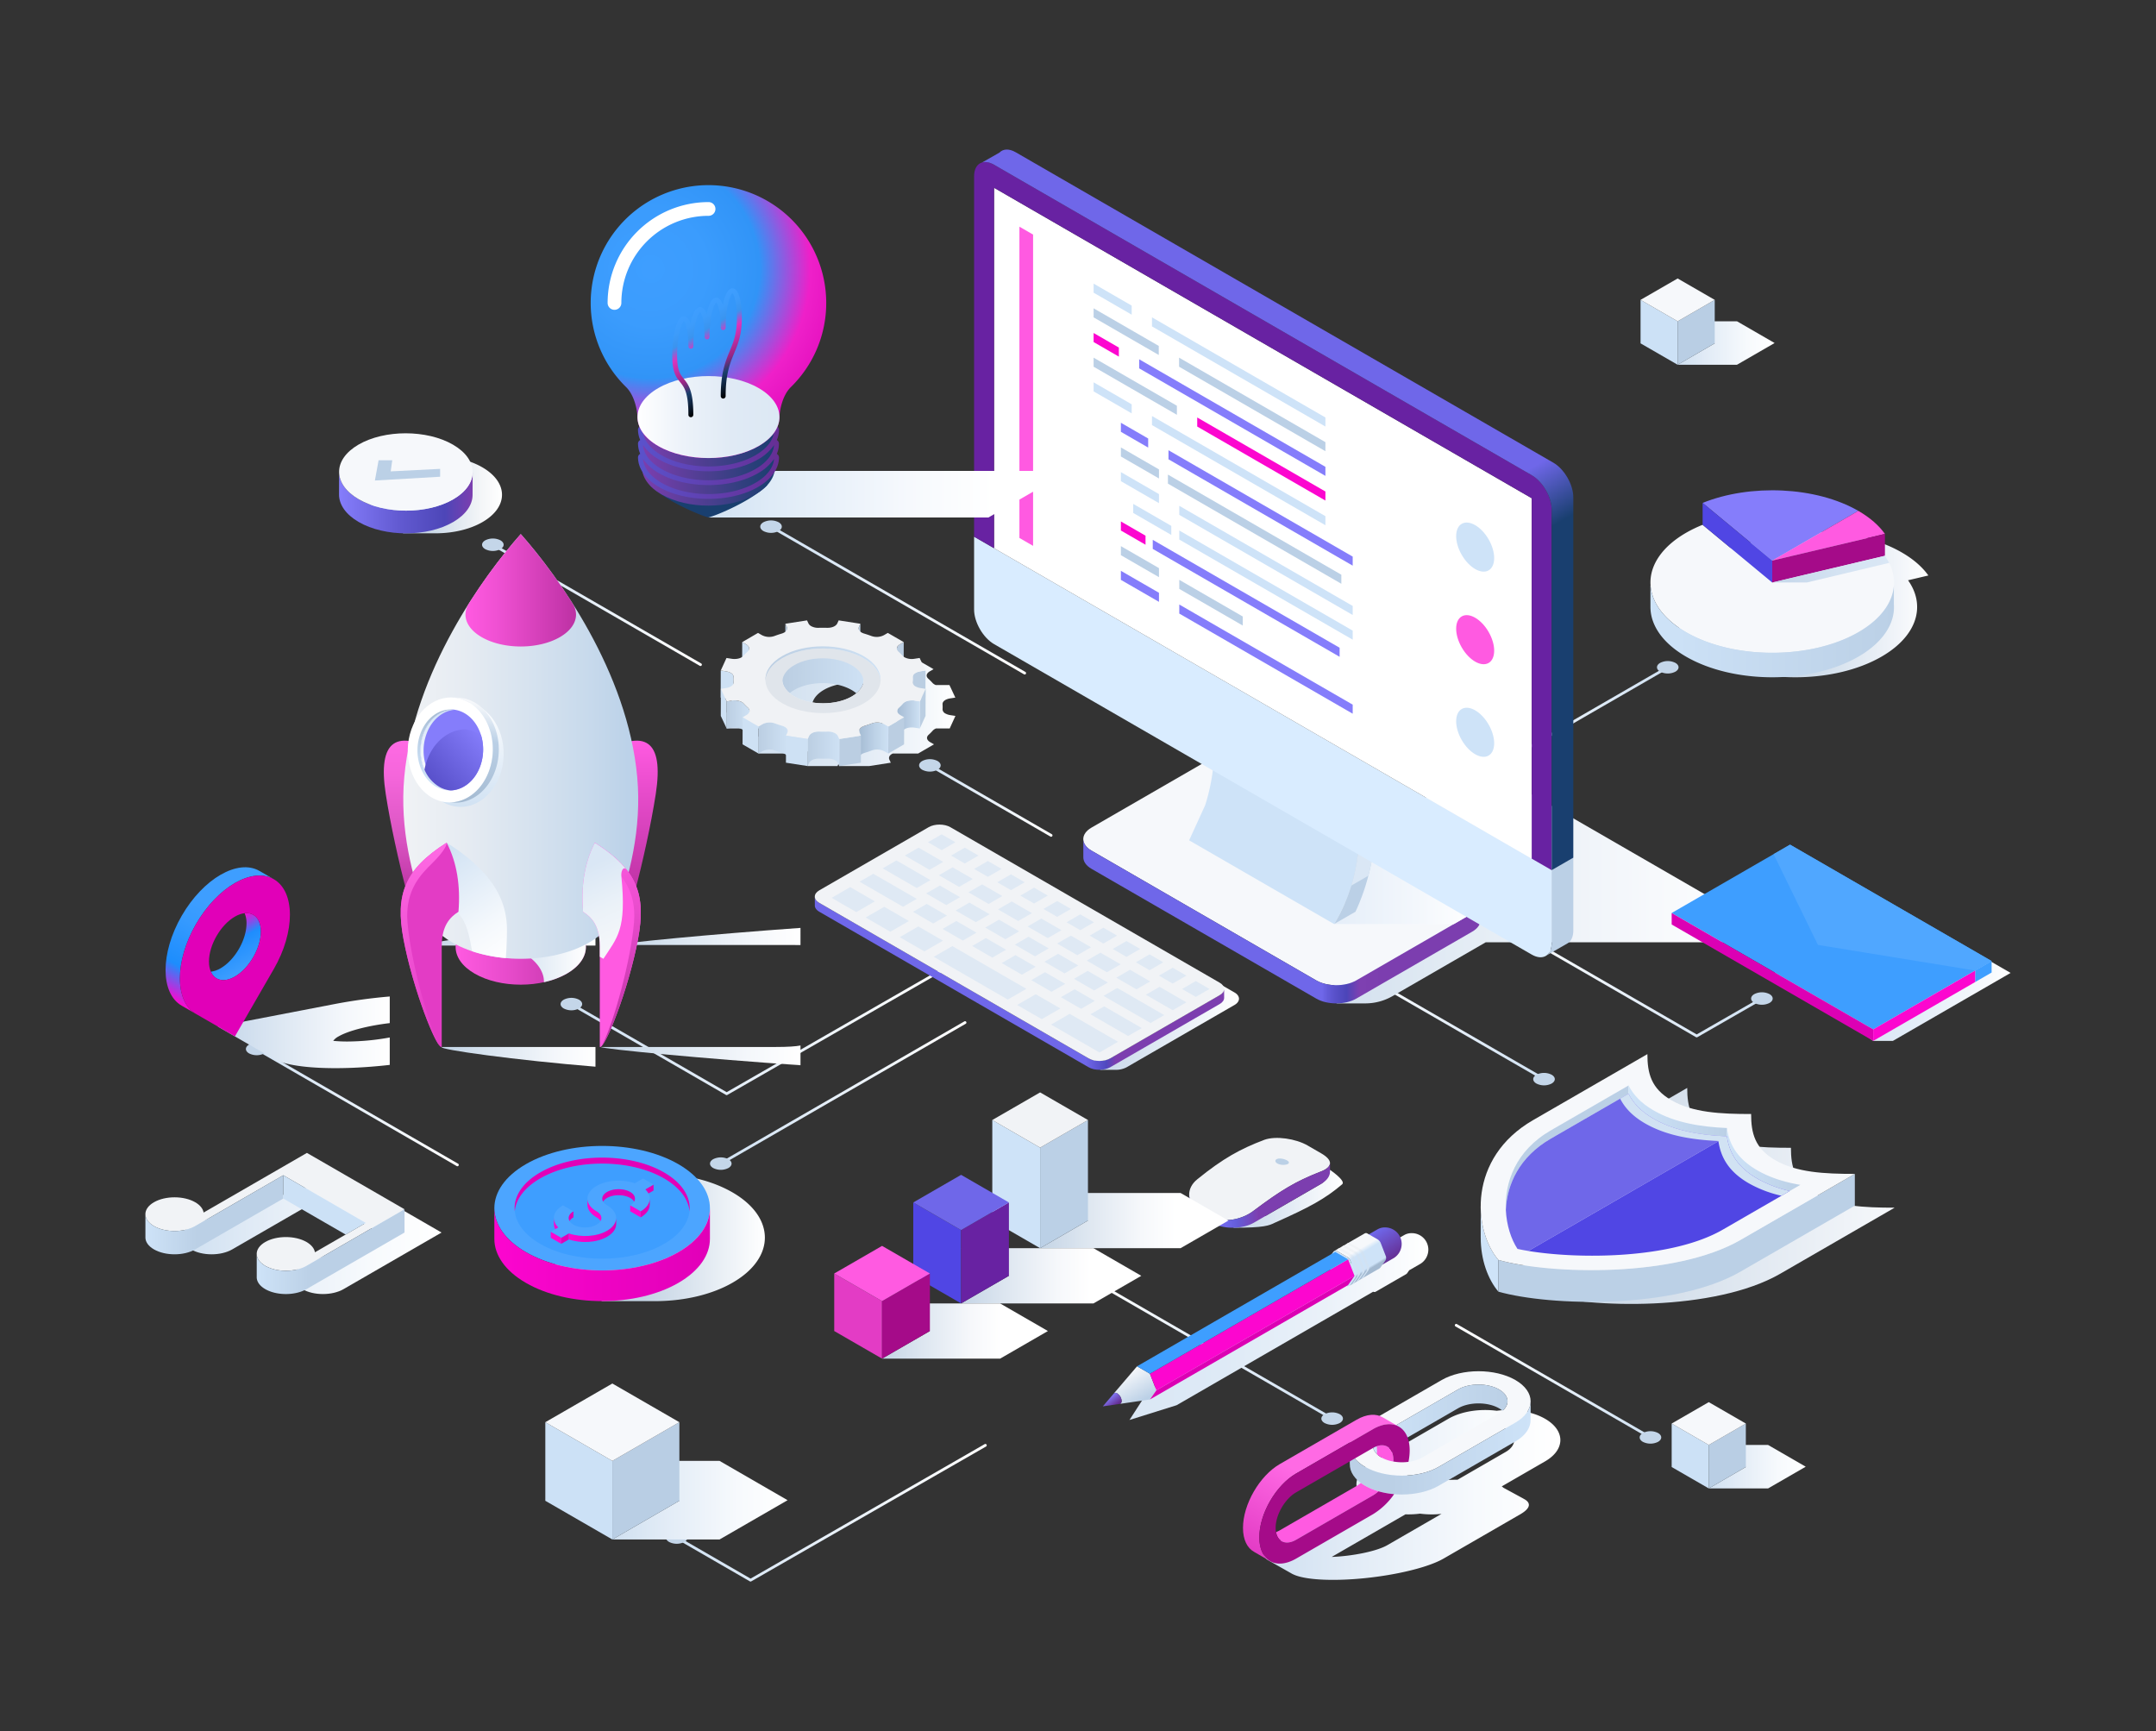 <svg xmlns="http://www.w3.org/2000/svg" xmlns:xlink="http://www.w3.org/1999/xlink" viewBox="0 0 1573.939 1263.635" id="Businesswebsite"><rect x="0" y="0" width="1573.939" height="1263.635" fill="#333333" stroke="none"/><defs><linearGradient id="b" x1="397.192" x2="473.987" y1="374.891" y2="507.904" gradientUnits="userSpaceOnUse"><stop offset="0" stop-color="#d1e2f3" class="stopColord1d7f3 svgShape"></stop><stop offset="1" stop-color="#ffffff" class="stopColorffffff svgShape"></stop></linearGradient><linearGradient id="a" x1="1012.987" x2="1089.781" y1="677.457" y2="810.469" gradientUnits="userSpaceOnUse"><stop offset="0" stop-color="#ffffff" class="stopColorffffff svgShape"></stop><stop offset="1" stop-color="#d1e2f3" class="stopColord1d7f3 svgShape"></stop></linearGradient><linearGradient id="l" x1="831.245" x2="926.087" y1="899.201" y2="1063.473" xlink:href="#a"></linearGradient><linearGradient id="m" x1="1097.996" x2="1169.914" y1="946.029" y2="1070.594" xlink:href="#a"></linearGradient><linearGradient id="n" x1="223.528" x2="297.791" y1="743.704" y2="872.332" xlink:href="#b"></linearGradient><linearGradient id="o" x1="700.471" x2="745.72" y1="545.06" y2="623.434" xlink:href="#b"></linearGradient><linearGradient id="p" x1="525.194" x2="705.472" y1="797.922" y2="797.922" xlink:href="#b"></linearGradient><linearGradient id="q" x1="1038.239" x2="1218.517" y1="538.551" y2="538.551" xlink:href="#a"></linearGradient><linearGradient id="r" x1="416.126" x2="702.878" y1="749.165" y2="749.165" xlink:href="#b"></linearGradient><linearGradient id="s" x1="493.029" x2="720.327" y1="1104.251" y2="1104.251" xlink:href="#b"></linearGradient><linearGradient id="t" x1="1086.038" x2="1287.241" y1="712.471" y2="712.471" xlink:href="#a"></linearGradient><linearGradient id="u" x1="608.668" x2="702.256" y1="356.842" y2="518.94" xlink:href="#b"></linearGradient><linearGradient id="k" x1="133.176" x2="322.35" y1="901.586" y2="901.586" gradientUnits="userSpaceOnUse"><stop offset="0" stop-color="#cfe0f1" class="stopColorcfd5f1 svgShape"></stop><stop offset=".283" stop-color="#e1ebf6" class="stopColore1e5f6 svgShape"></stop><stop offset=".719" stop-color="#f7fafd" class="stopColorf7f8fd svgShape"></stop><stop offset="1" stop-color="#ffffff" class="stopColorffffff svgShape"></stop></linearGradient><linearGradient id="c" x1="187.415" x2="295.306" y1="913.653" y2="913.653" gradientUnits="userSpaceOnUse"><stop offset="0" stop-color="#cee3f8" class="stopColorced3f8 svgShape"></stop><stop offset=".372" stop-color="#bbd0e6" class="stopColorbbc0e6 svgShape"></stop></linearGradient><linearGradient id="v" x1="106.151" x2="206.786" y1="886.739" y2="886.739" xlink:href="#c"></linearGradient><linearGradient id="d" x1="900.121" x2="980.295" y1="875.075" y2="875.075" gradientUnits="userSpaceOnUse"><stop offset="0" stop-color="#c4d6e9" class="stopColorc4cae9 svgShape"></stop><stop offset="1" stop-color="#ffffff" class="stopColorffffff svgShape"></stop></linearGradient><linearGradient id="w" x1="868.117" x2="970.944" y1="872.553" y2="872.553" gradientUnits="userSpaceOnUse"><stop offset=".264" stop-color="#6f67e9" class="stopColor6b67e9 svgShape"></stop><stop offset=".341" stop-color="#645cd9" class="stopColor605cd9 svgShape"></stop><stop offset=".49" stop-color="#7d3fb0" class="stopColor433fb0 svgShape"></stop><stop offset=".494" stop-color="#7c3eaf" class="stopColor423eaf svgShape"></stop></linearGradient><linearGradient id="x" x1="896.715" x2="1305.236" y1="645.566" y2="645.566" gradientUnits="userSpaceOnUse"><stop offset="0" stop-color="#c4d6e9" class="stopColorc4cae9 svgShape"></stop><stop offset=".396" stop-color="#e2ebf4" class="stopColore2e5f4 svgShape"></stop><stop offset=".76" stop-color="#f7f9fc" class="stopColorf7f8fc svgShape"></stop><stop offset="1" stop-color="#ffffff" class="stopColorffffff svgShape"></stop></linearGradient><linearGradient id="y" x1="-8.338" x2="281.59" y1="672.657" y2="672.657" gradientTransform="matrix(-1 0 0 1 1072.44 0)" gradientUnits="userSpaceOnUse"><stop offset=".242" stop-color="#7c3eaf" class="stopColor423eaf svgShape"></stop><stop offset=".304" stop-color="#7e40b1" class="stopColor4440b1 svgShape"></stop><stop offset=".337" stop-color="#4c45b9" class="stopColor4945b9 svgShape"></stop><stop offset=".363" stop-color="#574fc7" class="stopColor534fc7 svgShape"></stop><stop offset=".386" stop-color="#645cda" class="stopColor605cda svgShape"></stop><stop offset=".399" stop-color="#6f67e9" class="stopColor6b67e9 svgShape"></stop></linearGradient><linearGradient id="z" x1="893.84" x2="1076.915" y1="639.466" y2="639.466" gradientUnits="userSpaceOnUse"><stop offset="0" stop-color="#dae7f5" class="stopColordae0f5 svgShape"></stop><stop offset=".319" stop-color="#e0ebf7" class="stopColore0e5f7 svgShape"></stop><stop offset=".765" stop-color="#f3f7fc" class="stopColorf3f5fc svgShape"></stop><stop offset="1" stop-color="#ffffff" class="stopColorffffff svgShape"></stop></linearGradient><linearGradient id="A" x1="277.606" x2="-83.509" y1="-1.571" y2="623.898" gradientTransform="matrix(-1 0 0 1 1072.44 0)" gradientUnits="userSpaceOnUse"><stop offset=".635" stop-color="#6f67e9" class="stopColor6b67e9 svgShape"></stop><stop offset=".697" stop-color="#193f6f" class="stopColor20196f svgShape"></stop></linearGradient><linearGradient id="B" x1="515.65" x2="780.422" y1="360.748" y2="360.748" gradientUnits="userSpaceOnUse"><stop offset="0" stop-color="#d1e2f3" class="stopColord1d7f3 svgShape"></stop><stop offset=".181" stop-color="#dfebf7" class="stopColordfe3f7 svgShape"></stop><stop offset=".558" stop-color="#f6f9fd" class="stopColorf6f7fd svgShape"></stop><stop offset=".792" stop-color="#ffffff" class="stopColorffffff svgShape"></stop></linearGradient><linearGradient id="C" x1="468.674" x2="565.726" y1="337.349" y2="337.349" gradientUnits="userSpaceOnUse"><stop offset="0" stop-color="#7c3eaf" class="stopColor423eaf svgShape"></stop><stop offset="1" stop-color="#193f6f" class="stopColor20196f svgShape"></stop></linearGradient><linearGradient id="D" x1="465.767" x2="568.705" y1="337.467" y2="337.467" gradientUnits="userSpaceOnUse"><stop offset="0" stop-color="#5a52cc" class="stopColor5652cc svgShape"></stop><stop offset="1" stop-color="#662e94" class="stopColor362e94 svgShape"></stop></linearGradient><linearGradient id="F" x1="465.375" x2="569.027" y1="304.437" y2="304.437" gradientUnits="userSpaceOnUse"><stop offset="0" stop-color="#ffffff" class="stopColorffffff svgShape"></stop><stop offset=".324" stop-color="#ecf2f9" class="stopColoreceff9 svgShape"></stop><stop offset=".662" stop-color="#e0eaf5" class="stopColore0e4f5 svgShape"></stop><stop offset="1" stop-color="#dce8f4" class="stopColordce1f4 svgShape"></stop></linearGradient><linearGradient id="G" x1="536.635" x2="503.143" y1="286.192" y2="228.181" gradientUnits="userSpaceOnUse"><stop offset="0"></stop><stop offset=".12" stop-color="#0e2139" class="stopColor392f0e svgShape"></stop><stop offset=".244" stop-color="#1b3f6d" class="stopColor6d591b svgShape"></stop><stop offset=".371" stop-color="#9a2585" class="stopColor9a7e25 svgShape"></stop><stop offset=".498" stop-color="#be2ea4" class="stopColorbe9b2e svgShape"></stop><stop offset=".624" stop-color="#db35bd" class="stopColordbb235 svgShape"></stop><stop offset=".75" stop-color="#3a94ef" class="stopColorefc33a svgShape"></stop><stop offset=".875" stop-color="#3d9cfb" class="stopColorfbcd3d svgShape"></stop><stop offset="1" stop-color="#3e9eff" class="stopColorffd03e svgShape"></stop></linearGradient><linearGradient id="H" x1="782.117" x2="891.113" y1="749.454" y2="749.454" gradientTransform="translate(13.375)" xlink:href="#d"></linearGradient><linearGradient id="I" x1="128.63" x2="427.453" y1="717.701" y2="717.701" gradientTransform="matrix(-1 0 0 1 1022.279 0)" gradientUnits="userSpaceOnUse"><stop offset=".264" stop-color="#7c3eaf" class="stopColor423eaf svgShape"></stop><stop offset=".288" stop-color="#5049bf" class="stopColor4d49bf svgShape"></stop><stop offset=".336" stop-color="#6e66e8" class="stopColor6a66e8 svgShape"></stop><stop offset=".337" stop-color="#6f67e9" class="stopColor6b67e9 svgShape"></stop></linearGradient><linearGradient id="J" x1="530.481" x2="697.49" y1="515.9" y2="515.9" gradientUnits="userSpaceOnUse"><stop offset="0" stop-color="#d1e0f0" class="stopColord1d6f0 svgShape"></stop><stop offset=".29" stop-color="#d5e3f1" class="stopColord5daf1 svgShape"></stop><stop offset=".592" stop-color="#e2ebf5" class="stopColore2e5f5 svgShape"></stop><stop offset=".899" stop-color="#f6f9fc" class="stopColorf6f7fc svgShape"></stop><stop offset="1" stop-color="#ffffff" class="stopColorffffff svgShape"></stop></linearGradient><linearGradient id="e" x1="571.136" x2="630.475" y1="492.501" y2="492.501" gradientUnits="userSpaceOnUse"><stop offset="0" stop-color="#bbcee2" class="stopColorbbbfe2 svgShape"></stop><stop offset="1" stop-color="#cee1f4" class="stopColorced2f4 svgShape"></stop></linearGradient><linearGradient id="K" x1="654.931" x2="671.539" y1="524.949" y2="524.949" gradientUnits="userSpaceOnUse"><stop offset="0" stop-color="#a5bcd4" class="stopColora5acd4 svgShape"></stop><stop offset=".635" stop-color="#bed2e7" class="stopColorbec3e7 svgShape"></stop><stop offset="1" stop-color="#cee1f4" class="stopColorced2f4 svgShape"></stop></linearGradient><linearGradient id="L" x1="530.481" x2="547.167" y1="524.969" y2="524.969" xlink:href="#e"></linearGradient><linearGradient id="M" x1="627.192" x2="648.514" y1="540.353" y2="540.353" gradientUnits="userSpaceOnUse"><stop offset="0" stop-color="#a5bcd4" class="stopColora5acd4 svgShape"></stop><stop offset=".516" stop-color="#bcd1e6" class="stopColorbcc2e6 svgShape"></stop><stop offset="1" stop-color="#cee1f4" class="stopColorced2f4 svgShape"></stop></linearGradient><linearGradient id="N" x1="553.712" x2="575.073" y1="540.377" y2="540.377" xlink:href="#e"></linearGradient><linearGradient id="O" x1="589.59" x2="612.739" y1="546.601" y2="546.601" xlink:href="#e"></linearGradient><linearGradient id="P" x1="558.755" x2="642.859" y1="484.414" y2="484.414" xlink:href="#e"></linearGradient><linearGradient id="Q" x1="159.01" x2="284.527" y1="753.553" y2="753.553" gradientUnits="userSpaceOnUse"><stop offset="0" stop-color="#c4d6e9" class="stopColorc4cae9 svgShape"></stop><stop offset=".241" stop-color="#d5e2f0" class="stopColord5daf0 svgShape"></stop><stop offset=".726" stop-color="#f4f7fb" class="stopColorf4f5fb svgShape"></stop><stop offset="1" stop-color="#ffffff" class="stopColorffffff svgShape"></stop></linearGradient><linearGradient id="R" x1="162.714" x2="180.968" y1="675.756" y2="707.372" gradientUnits="userSpaceOnUse"><stop offset="0" stop-color="#fc06cf" class="stopColorfcba06 svgShape"></stop><stop offset=".403" stop-color="#1e8dfd" class="stopColorfdc31e svgShape"></stop><stop offset="1" stop-color="#3e9eff" class="stopColorffd03e svgShape"></stop></linearGradient><linearGradient id="S" x1="1020.48" x2="1077.267" y1="630.569" y2="728.927" gradientTransform="matrix(-1 0 0 1 1200.936 0)" gradientUnits="userSpaceOnUse"><stop offset=".337" stop-color="#3e9eff" class="stopColorffd03e svgShape"></stop><stop offset=".509" stop-color="#359aff" class="stopColorffcc35 svgShape"></stop><stop offset=".788" stop-color="#1d8dfd" class="stopColorfdc31d svgShape"></stop><stop offset="1" stop-color="#fc06cf" class="stopColorfcba06 svgShape"></stop></linearGradient><linearGradient id="T" x1="1255.415" x2="1427.759" y1="710.049" y2="710.049" gradientTransform="translate(40.047)" gradientUnits="userSpaceOnUse"><stop offset="0" stop-color="#d1e2f3" class="stopColord1d7f3 svgShape"></stop><stop offset=".285" stop-color="#d5e4f4" class="stopColord5dbf4 svgShape"></stop><stop offset=".596" stop-color="#e3edf8" class="stopColore3e6f8 svgShape"></stop><stop offset=".919" stop-color="#f8fafd" class="stopColorf8f9fd svgShape"></stop><stop offset="1" stop-color="#ffffff" class="stopColorffffff svgShape"></stop></linearGradient><linearGradient id="f" x1="309.336" x2="434.705" y1="682.517" y2="682.517" gradientUnits="userSpaceOnUse"><stop offset="0" stop-color="#c2d4e6" class="stopColorc2c8e6 svgShape"></stop><stop offset=".281" stop-color="#d7e3ef" class="stopColord7dbef svgShape"></stop><stop offset=".738" stop-color="#f4f7fb" class="stopColorf4f5fb svgShape"></stop><stop offset="1" stop-color="#ffffff" class="stopColorffffff svgShape"></stop></linearGradient><linearGradient id="U" x1="322.35" x2="434.705" y1="771.443" y2="771.443" xlink:href="#f"></linearGradient><linearGradient id="V" x1="438.386" x2="584.381" y1="770.373" y2="770.373" xlink:href="#f"></linearGradient><linearGradient id="W" x1="450.693" x2="584.381" y1="683.597" y2="683.597" xlink:href="#f"></linearGradient><linearGradient id="X" x1="459.58" x2="459.58" y1="690.548" y2="540.647" gradientUnits="userSpaceOnUse"><stop offset=".247" stop-color="#bc31a3" class="stopColorbc3153 svgShape"></stop><stop offset=".715" stop-color="#e44ac8" class="stopColore44a66 svgShape"></stop><stop offset="1" stop-color="#ff5ae1" class="stopColorff5a72 svgShape"></stop></linearGradient><linearGradient id="Y" x1="681.358" x2="681.358" y1="690.548" y2="540.647" gradientTransform="matrix(-1 0 0 1 982.109 0)" gradientUnits="userSpaceOnUse"><stop offset=".247" stop-color="#bc31a3" class="stopColorbc3153 svgShape"></stop><stop offset=".528" stop-color="#da55c2" class="stopColorda555d svgShape"></stop><stop offset=".833" stop-color="#f566db" class="stopColorf57666 svgShape"></stop><stop offset="1" stop-color="#ff6ae4" class="stopColorff826a svgShape"></stop></linearGradient><linearGradient id="Z" x1="332.614" x2="427.717" y1="691.31" y2="691.31" gradientUnits="userSpaceOnUse"><stop offset="0" stop-color="#ff5ae1" class="stopColorff5a72 svgShape"></stop><stop offset=".404" stop-color="#e74bcb" class="stopColore74b67 svgShape"></stop><stop offset="1" stop-color="#bc31a3" class="stopColorbc3153 svgShape"></stop></linearGradient><linearGradient id="aa" x1="336.804" x2="427.717" y1="690.406" y2="690.406" gradientUnits="userSpaceOnUse"><stop offset="0" stop-color="#c2d6eb" class="stopColorc2c9eb svgShape"></stop><stop offset=".238" stop-color="#cadcee" class="stopColorcad0ee svgShape"></stop><stop offset=".611" stop-color="#e1ebf5" class="stopColore1e4f5 svgShape"></stop><stop offset="1" stop-color="#ffffff" class="stopColorffffff svgShape"></stop></linearGradient><linearGradient id="ab" x1="294.396" x2="465.935" y1="544.862" y2="544.862" gradientUnits="userSpaceOnUse"><stop offset="0" stop-color="#f0f2f5" class="stopColorf0f0f5 svgShape"></stop><stop offset=".284" stop-color="#e5ebf2" class="stopColore5e6f2 svgShape"></stop><stop offset=".78" stop-color="#c8daec" class="stopColorc8ccec svgShape"></stop><stop offset="1" stop-color="#b9d0e8" class="stopColorb9bfe8 svgShape"></stop></linearGradient><linearGradient id="ac" x1="339.81" x2="420.52" y1="430.871" y2="430.871" gradientUnits="userSpaceOnUse"><stop offset="0" stop-color="#ff5ae1" class="stopColorff5a72 svgShape"></stop><stop offset=".295" stop-color="#ef50d2" class="stopColoref506b svgShape"></stop><stop offset=".866" stop-color="#c737ad" class="stopColorc73758 svgShape"></stop><stop offset="1" stop-color="#bc31a3" class="stopColorbc3153 svgShape"></stop></linearGradient><linearGradient id="ad" x1="321.494" x2="371.973" y1="624.115" y2="699.328" gradientUnits="userSpaceOnUse"><stop offset="0" stop-color="#d1e2f3" class="stopColord1d7f3 svgShape"></stop><stop offset=".104" stop-color="#d7e6f5" class="stopColord7dcf5 svgShape"></stop><stop offset=".674" stop-color="#f4f8fc" class="stopColorf4f6fc svgShape"></stop><stop offset="1" stop-color="#ffffff" class="stopColorffffff svgShape"></stop></linearGradient><linearGradient id="ae" x1="451.004" x2="451.004" y1="763.326" y2="615.126" gradientUnits="userSpaceOnUse"><stop offset="0" stop-color="#bc31a3" class="stopColorbc3153 svgShape"></stop><stop offset="1" stop-color="#ff5ae1" class="stopColorff5a72 svgShape"></stop></linearGradient><linearGradient id="af" x1="431.693" x2="457.059" y1="631.379" y2="687.41" gradientUnits="userSpaceOnUse"><stop offset="0" stop-color="#dae7f5" class="stopColordae0f5 svgShape"></stop><stop offset=".506" stop-color="#eaf1f8" class="stopColoreaedf8 svgShape"></stop><stop offset="1" stop-color="#f5f7fa" class="stopColorf5f5fa svgShape"></stop></linearGradient><linearGradient id="ag" x1="457.792" x2="457.913" y1="635.334" y2="635.334" gradientUnits="userSpaceOnUse"><stop offset="0" stop-color="#b9d0e8" class="stopColorb9bfe8 svgShape"></stop><stop offset=".22" stop-color="#c8daec" class="stopColorc8ccec svgShape"></stop><stop offset=".716" stop-color="#e5ebf2" class="stopColore5e6f2 svgShape"></stop><stop offset="1" stop-color="#f0f2f5" class="stopColorf0f0f5 svgShape"></stop></linearGradient><linearGradient id="ah" x1="309.327" x2="309.327" y1="763.326" y2="615.126" gradientUnits="userSpaceOnUse"><stop offset="0" stop-color="#e33cc5" class="stopColore33c5c svgShape"></stop><stop offset="1" stop-color="#ff6ae4" class="stopColorff826a svgShape"></stop></linearGradient><linearGradient id="ai" x1="336.635" x2="336.635" y1="588.992" y2="512.345" gradientTransform="rotate(88.196 336.635 550.669)" xlink:href="#b"></linearGradient><linearGradient id="aj" x1="333.414" x2="351.208" y1="586.636" y2="513.947" gradientUnits="userSpaceOnUse"><stop offset="0" stop-color="#a3b9d0" class="stopColora3a9d0 svgShape"></stop><stop offset=".672" stop-color="#bbd0e6" class="stopColorbbc0e6 svgShape"></stop><stop offset="1" stop-color="#f6f8fb" class="stopColorf6f6fb svgShape"></stop></linearGradient><linearGradient id="ak" x1="314.434" x2="325.792" y1="572.524" y2="516.366" gradientUnits="userSpaceOnUse"><stop offset="0" stop-color="#cee3f8" class="stopColorced3f8 svgShape"></stop><stop offset=".344" stop-color="#c3d8ee" class="stopColorc3c8ee svgShape"></stop><stop offset=".945" stop-color="#a6bcd3" class="stopColora6acd3 svgShape"></stop><stop offset="1" stop-color="#a3b9d0" class="stopColora3a9d0 svgShape"></stop></linearGradient><linearGradient id="al" x1="316.122" x2="327.419" y1="572.485" y2="516.626" gradientUnits="userSpaceOnUse"><stop offset="0" stop-color="#ffffff" class="stopColorffffff svgShape"></stop><stop offset="1" stop-color="#cfe2f5" class="stopColorcfd6f5 svgShape"></stop></linearGradient><linearGradient id="am" x1="316.964" x2="353.12" y1="569.301" y2="536.553" gradientUnits="userSpaceOnUse"><stop offset="0" stop-color="#5a52cc" class="stopColor5652cc svgShape"></stop><stop offset="1" stop-color="#857dfb" class="stopColor807dfb svgShape"></stop></linearGradient><linearGradient id="an" x1="-631.717" x2="-358.589" y1="872.974" y2="872.974" gradientTransform="matrix(-1 0 0 1 751.43 0)" gradientUnits="userSpaceOnUse"><stop offset="0" stop-color="#f6f8fb" class="stopColorf6f6fb svgShape"></stop><stop offset=".621" stop-color="#d4dfeb" class="stopColord4d7eb svgShape"></stop><stop offset="1" stop-color="#c4d4e4" class="stopColorc4c9e4 svgShape"></stop></linearGradient><linearGradient id="g" x1="-509.288" x2="-437.479" y1="810.901" y2="810.901" gradientTransform="matrix(-1 0 0 1 751.43 0)" gradientUnits="userSpaceOnUse"><stop offset="0" stop-color="#bbd0e6" class="stopColorbbc0e6 svgShape"></stop><stop offset="1" stop-color="#cee3f8" class="stopColorced3f8 svgShape"></stop></linearGradient><linearGradient id="ao" x1="-562.873" x2="-509.288" y1="846.397" y2="846.397" xlink:href="#g"></linearGradient><linearGradient id="ap" x1="269" x2="366.478" y1="361.077" y2="361.077" gradientUnits="userSpaceOnUse"><stop offset=".427" stop-color="#c4d4e4" class="stopColorc4c9e4 svgShape"></stop><stop offset=".577" stop-color="#d7e2ed" class="stopColord7daed svgShape"></stop><stop offset=".846" stop-color="#f4f6f8" class="stopColorf4f5fa svgShape"></stop><stop offset="1" stop-color="#ffffff" class="stopColorffffff svgShape"></stop></linearGradient><linearGradient id="aq" x1="247.509" x2="345.038" y1="366.849" y2="366.849" gradientUnits="userSpaceOnUse"><stop offset="0" stop-color="#857dfb" class="stopColor807dfb svgShape"></stop><stop offset=".014" stop-color="#847cfa" class="stopColor7f7cfa svgShape"></stop><stop offset=".448" stop-color="#625ad1" class="stopColor5e5ad1 svgShape"></stop><stop offset=".792" stop-color="#4d46b8" class="stopColor4a46b8 svgShape"></stop><stop offset="1" stop-color="#7c3eaf" class="stopColor423eaf svgShape"></stop></linearGradient><linearGradient id="ar" x1="397.7" x2="558.376" y1="903.266" y2="903.266" gradientUnits="userSpaceOnUse"><stop offset=".453" stop-color="#c4d4e4" class="stopColorc4c9e4 svgShape"></stop><stop offset="1" stop-color="#ffffff" class="stopColorffffff svgShape"></stop></linearGradient><linearGradient id="h" x1="360.889" x2="518.264" y1="915.835" y2="915.835" gradientUnits="userSpaceOnUse"><stop offset="0" stop-color="#fc06cf" class="stopColorfcba06 svgShape"></stop><stop offset="1" stop-color="#e100b8" class="stopColore19100 svgShape"></stop></linearGradient><linearGradient id="as" x1="415.29" x2="449.834" y1="897.888" y2="897.888" xlink:href="#h"></linearGradient><linearGradient id="i" x1="716.912" x2="854.355" y1="890.973" y2="890.973" gradientTransform="translate(42.41)" gradientUnits="userSpaceOnUse"><stop offset="0" stop-color="#c4d4e5" class="stopColorc4c9e5 svgShape"></stop><stop offset=".241" stop-color="#dde6f0" class="stopColordde0f0 svgShape"></stop><stop offset=".539" stop-color="#f6f8fb" class="stopColorf6f7fb svgShape"></stop><stop offset=".719" stop-color="#ffffff" class="stopColorffffff svgShape"></stop></linearGradient><linearGradient id="at" x1="603.99" x2="735.539" y1="931.284" y2="931.284" gradientTransform="translate(97.637)" xlink:href="#i"></linearGradient><linearGradient id="au" x1="491.069" x2="612.146" y1="971.599" y2="971.599" gradientTransform="translate(152.864)" xlink:href="#i"></linearGradient><linearGradient id="av" x1="820.642" x2="1042.144" y1="968.337" y2="968.337" gradientUnits="userSpaceOnUse"><stop offset="0" stop-color="#dae7f5" class="stopColordae0f5 svgShape"></stop><stop offset=".327" stop-color="#deeaf6" class="stopColordee3f6 svgShape"></stop><stop offset=".66" stop-color="#eaf1f9" class="stopColoreaeef9 svgShape"></stop><stop offset=".996" stop-color="#ffffff" class="stopColorffffff svgShape"></stop><stop offset="1" stop-color="#ffffff" class="stopColorffffff svgShape"></stop></linearGradient><linearGradient id="aw" x1="1006.237" x2="1018.682" y1="897.526" y2="918.187" gradientUnits="userSpaceOnUse"><stop offset="0" stop-color="#6f67e9" class="stopColor6b67e9 svgShape"></stop><stop offset="1" stop-color="#652e93" class="stopColor362e93 svgShape"></stop></linearGradient><linearGradient id="ax" x1="833.583" x2="821.887" y1="1022.726" y2="1002.207" gradientUnits="userSpaceOnUse"><stop offset="0" stop-color="#bbd0e6" class="stopColorbbc0e6 svgShape"></stop><stop offset="1" stop-color="#f6f8fb" class="stopColorf6f6fb svgShape"></stop></linearGradient><linearGradient id="ay" x1="813.985" x2="809.06" y1="1026.216" y2="1019.854" gradientUnits="userSpaceOnUse"><stop offset="0" stop-color="#652e93" class="stopColor362e93 svgShape"></stop><stop offset="1" stop-color="#847cfb" class="stopColor807cfb svgShape"></stop></linearGradient><linearGradient id="az" x1="999.924" x2="986.268" y1="928.737" y2="905.776" gradientUnits="userSpaceOnUse"><stop offset=".074" stop-color="#a3b9d0" class="stopColora3a9d0 svgShape"></stop><stop offset=".137" stop-color="#cee3f8" class="stopColorced3f8 svgShape"></stop><stop offset=".559" stop-color="#cee3f8" class="stopColorced3f8 svgShape"></stop><stop offset=".69" stop-color="#f6f8fb" class="stopColorf6f6fb svgShape"></stop></linearGradient><linearGradient id="j" x1="992.588" x2="975.611" y1="933.951" y2="912.383" gradientUnits="userSpaceOnUse"><stop offset=".559" stop-color="#d1e2f3" class="stopColord1d7f3 svgShape"></stop><stop offset=".69" stop-color="#f1f3f6" class="stopColorf1f1f6 svgShape"></stop></linearGradient><linearGradient id="aA" x1="995.906" x2="978.93" y1="932.033" y2="910.465" xlink:href="#j"></linearGradient><linearGradient id="aB" x1="999.231" x2="982.254" y1="930.115" y2="908.546" xlink:href="#j"></linearGradient><linearGradient id="aC" x1="922.66" x2="1139.105" y1="1091.244" y2="1091.244" xlink:href="#k"></linearGradient><linearGradient id="aD" x1="-83.098" x2="15.214" y1="1036.381" y2="1036.381" gradientTransform="matrix(-1 0 0 1 1017.443 0)" xlink:href="#g"></linearGradient><linearGradient id="aE" x1="-99.952" x2="32.071" y1="1056.948" y2="1056.948" gradientTransform="matrix(-1 0 0 1 1017.443 0)" gradientUnits="userSpaceOnUse"><stop offset="0" stop-color="#cee3f8" class="stopColorced3f8 svgShape"></stop><stop offset=".771" stop-color="#bbd0e6" class="stopColorbbc0e6 svgShape"></stop></linearGradient><linearGradient id="aF" x1="26.074" x2="92.074" y1="1024.175" y2="1138.491" gradientTransform="matrix(-1 0 0 1 1017.443 0)" gradientUnits="userSpaceOnUse"><stop offset=".492" stop-color="#ff6ae4" class="stopColorff826a svgShape"></stop><stop offset="1" stop-color="#e33cc5" class="stopColore33c5c svgShape"></stop></linearGradient><linearGradient id="aG" x1="1221.758" x2="1407.751" y1="441.306" y2="441.306" gradientUnits="userSpaceOnUse"><stop offset=".416" stop-color="#c6d6e7" class="stopColorc6cbe7 svgShape"></stop><stop offset=".587" stop-color="#d2dfec" class="stopColord2d6ec svgShape"></stop><stop offset=".897" stop-color="#f3f6fa" class="stopColorf3f4fa svgShape"></stop><stop offset="1" stop-color="#ffffff" class="stopColorffffff svgShape"></stop></linearGradient><linearGradient id="aH" x1="1204.873" x2="1382.659" y1="460.964" y2="460.964" gradientUnits="userSpaceOnUse"><stop offset="0" stop-color="#cee3f8" class="stopColorced3f8 svgShape"></stop><stop offset="1" stop-color="#bbd0e6" class="stopColorbbc0e6 svgShape"></stop></linearGradient><linearGradient id="aI" x1="1293.775" x2="1379.158" y1="415.452" y2="415.452" gradientUnits="userSpaceOnUse"><stop offset="0" stop-color="#c4d6e9" class="stopColorc4cae9 svgShape"></stop><stop offset=".564" stop-color="#d4e3f2" class="stopColord4daf2 svgShape"></stop><stop offset="1" stop-color="#dae7f5" class="stopColordae0f5 svgShape"></stop></linearGradient><linearGradient id="aJ" x1="447.033" x2="574.964" y1="1095.075" y2="1095.075" xlink:href="#k"></linearGradient><linearGradient id="aK" x1="1247.443" x2="1318.228" y1="1070.625" y2="1070.625" xlink:href="#k"></linearGradient><linearGradient id="aL" x1="1224.728" x2="1295.513" y1="250.392" y2="250.392" xlink:href="#k"></linearGradient><radialGradient id="E" cx="474.948" cy="196.462" r="163.244" gradientUnits="userSpaceOnUse"><stop offset="0" stop-color="#3e9eff" class="stopColorffd03e svgShape"></stop><stop offset=".253" stop-color="#3b9cfd" class="stopColorfdcc3b svgShape"></stop><stop offset=".488" stop-color="#3194f7" class="stopColorf7c131 svgShape"></stop><stop offset=".714" stop-color="#ee20c9" class="stopColoreeae20 svgShape"></stop><stop offset=".935" stop-color="#e108ba" class="stopColore19408 svgShape"></stop><stop offset="1" stop-color="#dc00b4" class="stopColordc8b00 svgShape"></stop></radialGradient></defs><g style="isolation:isolate" fill="#f4f6f8" class="color000000 svgShape"><g fill="#f4f6f8" class="color000000 svgShape"><g fill="#f4f6f8" class="color000000 svgShape"><path fill="url(#b)" d="M511.384 486.158a1 1 0 0 1-.5-.134l-151.588-87.52a1 1 0 0 1 1-1.733l151.588 87.52a1 1 0 0 1-.5 1.867Z"></path><path fill="url(#a)" d="M1127.179 788.723a.992.992 0 0 1-.5-.135l-151.59-87.52a1 1 0 0 1 1-1.73l151.59 87.52a1 1 0 0 1-.5 1.865Z"></path><path fill="url(#l)" d="M972.509 1036.517a.992.992 0 0 1-.5-.134L784.323 928.02a1 1 0 1 1 1-1.73l187.686 108.361a1 1 0 0 1-.5 1.865Z"></path><path fill="url(#m)" d="M1204.872 1050.256a.992.992 0 0 1-.5-.135l-141.834-81.889a1 1 0 0 1 1-1.73l141.834 81.889a1 1 0 0 1-.5 1.865Z"></path><path fill="url(#n)" d="M333.922 851.316a.986.986 0 0 1-.5-.134l-146.525-84.596a1 1 0 1 1 1-1.73l146.526 84.595a1 1 0 0 1-.501 1.865Z"></path><path fill="url(#o)" d="M767.345 610.795a.992.992 0 0 1-.5-.135l-88.498-51.095a1 1 0 0 1 1-1.732l88.498 51.097a1 1 0 0 1-.5 1.865Z"></path><path fill="url(#p)" d="M526.194 850.387a1 1 0 0 1-.5-1.866l178.277-102.927a1 1 0 1 1 1 1.73L526.694 850.252a.992.992 0 0 1-.5.135Z"></path><path fill="url(#q)" d="M1039.24 591.016a1 1 0 0 1-.5-1.866l178.276-102.93a1 1 0 0 1 1 1.732L1039.74 590.881a.992.992 0 0 1-.5.135Z"></path><path fill="url(#r)" d="M530.481 799.385a.996.996 0 0 1-.5-.135l-113.355-65.445a1 1 0 0 1 1-1.73l112.857 65.155 170.897-98.152a1 1 0 1 1 .996 1.734l-171.397 98.44a1.006 1.006 0 0 1-.498.133Z"></path><path fill="url(#s)" d="M547.93 1154.47a.996.996 0 0 1-.5-.134l-53.901-31.12a1 1 0 1 1 1-1.73l53.403 30.83 170.897-98.152a1 1 0 1 1 .996 1.734l-171.397 98.44a1.006 1.006 0 0 1-.498.133Z"></path><path fill="url(#t)" d="M1238.626 757.23a.996.996 0 0 1-.5-.134l-151.588-87.52a1 1 0 1 1 1-1.73l151.09 87.23 47.115-27.059a1 1 0 0 1 .996 1.735l-47.615 27.346a1.007 1.007 0 0 1-.498.132Z"></path><path fill="url(#u)" d="M748.05 492.347a1 1 0 0 1-.5-.134L562.373 385.302a1 1 0 0 1 1-1.733L748.549 490.48a1 1 0 0 1-.5 1.867Z"></path><path fill="#c4d6e9" d="M181.83 762.507a12.304 12.304 0 0 1 11.134 0c3.075 1.775 3.075 4.653 0 6.428a12.304 12.304 0 0 1-11.133 0c-3.075-1.776-3.075-4.653 0-6.428ZM411.559 729.725a12.304 12.304 0 0 1 11.133 0c3.075 1.775 3.075 4.653 0 6.428a12.304 12.304 0 0 1-11.133 0c-3.075-1.775-3.075-4.653 0-6.428ZM520.627 846.174a12.304 12.304 0 0 1 11.133 0c3.074 1.775 3.074 4.653 0 6.428a12.304 12.304 0 0 1-11.133 0c-3.075-1.776-3.075-4.653 0-6.428ZM354.228 394.424a12.304 12.304 0 0 1 11.133 0c3.075 1.775 3.075 4.653 0 6.428a12.304 12.304 0 0 1-11.133 0c-3.074-1.775-3.074-4.653 0-6.428ZM557.307 381.221a12.305 12.305 0 0 1 11.134 0c3.074 1.775 3.074 4.653 0 6.428a12.304 12.304 0 0 1-11.133 0c-3.075-1.775-3.075-4.653 0-6.428ZM673.279 555.486a12.305 12.305 0 0 1 11.133 0c3.075 1.775 3.075 4.653 0 6.428a12.304 12.304 0 0 1-11.133 0c-3.075-1.776-3.075-4.653 0-6.428ZM1280.674 725.67a12.304 12.304 0 0 1 11.134 0c3.074 1.775 3.074 4.653 0 6.428a12.304 12.304 0 0 1-11.134 0c-3.074-1.775-3.074-4.653 0-6.428ZM1211.95 483.872a12.304 12.304 0 0 1 11.134 0c3.074 1.775 3.074 4.653 0 6.428a12.304 12.304 0 0 1-11.134 0c-3.074-1.775-3.074-4.653 0-6.428ZM1121.612 784.509a12.304 12.304 0 0 1 11.133 0c3.074 1.775 3.074 4.652 0 6.427a12.304 12.304 0 0 1-11.133 0c-3.075-1.775-3.075-4.652 0-6.427ZM1199.306 1046.042a12.304 12.304 0 0 1 11.133 0c3.075 1.776 3.075 4.653 0 6.428a12.304 12.304 0 0 1-11.133 0c-3.074-1.775-3.074-4.653 0-6.428ZM966.943 1032.303a12.304 12.304 0 0 1 11.133 0c3.074 1.775 3.074 4.653 0 6.428a12.304 12.304 0 0 1-11.133 0c-3.075-1.775-3.075-4.653 0-6.428ZM488.463 1119.137a12.304 12.304 0 0 1 11.133 0c3.075 1.775 3.075 4.653 0 6.428a12.304 12.304 0 0 1-11.133 0c-3.075-1.775-3.075-4.653 0-6.428Z" class="colorc4cae9 svgShape"></path><path d="M251.106 858.568s-103.366 31.22-111.688 36.025-8.322 12.594 0 17.399 21.814 4.805 30.136 0l64.276-37.11 46.253 26.704S229 918.798 220.678 923.602s-8.322 12.595 0 17.4 21.814 4.804 30.136 0L322.35 899.7Z" style="mix-blend-mode:multiply" fill="url(#k)"></path><path fill="#f1f3f6" d="m224.062 841.568-75.41 43.538c-.457-2.743-2.504-5.413-6.141-7.513-8.322-4.805-21.815-4.805-30.137 0-8.322 4.804-8.322 12.594 0 17.399 8.322 4.805 21.815 4.805 30.137 0l64.275-37.11 60.263 34.793-37.136 21.44c-.458-2.742-2.505-5.412-6.142-7.513-8.322-4.804-21.815-4.804-30.137 0s-8.321 12.595 0 17.4 21.815 4.804 30.137 0l71.535-41.301Z" class="colorf1f1f6 svgShape"></path><path fill="url(#c)" d="M223.77 924.002c-8.321 4.804-21.814 4.804-30.135 0-3.976-2.296-6.03-5.274-6.207-8.28v16.16a7.144 7.144 0 0 0 0 .84v.021h.002c.185 3 2.238 5.969 6.205 8.259 8.321 4.804 21.814 4.804 30.136 0l71.535-41.301v-17Z"></path><path fill="url(#v)" d="M142.51 894.992c-8.321 4.805-21.814 4.805-30.136 0-4.026-2.325-6.086-5.348-6.216-8.394v16.389q-.013.306 0 .61v.001c.13 3.046 2.19 6.07 6.216 8.394 8.322 4.805 21.815 4.805 30.137 0l64.276-37.11v-17Z"></path><path fill="#cce1f6" d="M206.786 857.882v17l45.54 26.293 14.723-8.5-60.263-34.793z" class="colorccd1f6 svgShape"></path><path d="M970.942 853.948s-2.076 7.676-6.395 10.173l-40.772 23.537-2.06-1.407s-9.64 5.013-21.594 9.95c22.943 0 26.347-1.578 30.691-3.738 25.432-11.336 36.644-17.448 49.044-28.016 2.826-2.57-8.914-10.499-8.914-10.499Z" style="mix-blend-mode:multiply" fill="url(#d)"></path><path fill="#f1f3f6" d="M964.513 841.89c4.046 2.334 6.36 4.768 6.429 7.012.081 2.491-2.515 4.745-6.968 6.378-18.304 7.157-28.89 13.631-48.523 28.314-8.528 6.745-22.49 9.466-31.031 4.54-3.98-2.296-5.965-3.443-9.945-5.742-4.268-2.467-6.253-6.175-6.344-10.104-.093-3.934 1.711-8.094 6.007-11.526 18.702-15.158 31.267-22.07 48.866-28.736 8.453-3.06 23.024-.81 31.568 4.124 3.976 2.293 5.962 3.443 9.941 5.74Z" class="colorf1f1f6 svgShape"></path><path fill="url(#w)" d="M963.974 855.28c-18.304 7.157-28.89 13.631-48.523 28.314-8.528 6.745-22.49 9.466-31.031 4.54-3.98-2.296-5.965-3.443-9.945-5.742-4.268-2.467-6.253-6.175-6.344-10.104v5.094a7.434 7.434 0 0 0 0 .901v.163h.012c.256 3.024 2.359 6.01 6.356 8.317l9.945 5.742c8.543 4.929 22.389 4.935 30.935 0l49.161-28.387c4.326-2.494 6.45-5.78 6.399-9.055h.003v-6.16c.081 2.49-2.515 4.744-6.968 6.377Z"></path><path fill="#bbd0e6" d="M932.556 849.336c-1.949-1.115-2.009-2.753-.078-3.413 1.934-.654 5.154.03 7.1 1.133 1.757.985 1.874 2.22-.06 2.882a9.8 9.8 0 0 1-6.962-.602Z" class="colorbbc0e6 svgShape"></path><path d="M1084.657 687.817h220.579L1081.596 558.7 902.724 661.422c-8.01 4.624-8.01 12.192 0 16.818 0 0 85.446 49.305 85.839 49.5l-13.046 4.693h20.949a39.79 39.79 0 0 0 20.084-5.294Z" style="mix-blend-mode:multiply" fill="url(#x)"></path><path fill="#f6f8fb" d="M881.532 555.21c8.014-4.623 21.12-4.623 29.134 0l164.109 94.75c8.01 4.627 8.01 12.192 0 16.821l-84.692 48.902c-8.014 4.618-21.123 4.618-29.134 0l-164.114-94.756c-8.014-4.624-8.014-12.192 0-16.817Z" class="colorf6f6fb svgShape"></path><path fill="url(#y)" d="m796.835 620.927 164.114 94.756c8.01 4.618 21.12 4.618 29.134 0l84.692-48.902c3.848-2.22 5.828-5.124 5.978-8.05.024 0 .024 12.906.024 12.906.005 3.053-1.988 6.105-6.002 8.425l-84.692 48.902c-8.014 4.628-21.123 4.628-29.134 0L796.835 634.21c-4.162-2.404-6.142-5.6-5.976-8.765v-12.566c.148 2.929 2.13 5.826 5.976 8.048Z"></path><path d="m971.04 604.421-1.43-.02h-75.77c.342 2.755 2.309 5.449 5.933 7.542l90.42 52.202-.645 1.403-15.57 8.983h87.37l15.567-8.983Z" style="mix-blend-mode:multiply" fill="url(#z)"></path><path fill="#cee3f8" d="M879.816 587.744a139.957 139.957 0 0 0 6.603-44.526l11.654-6.727c0 2.979-.008 7.515-.393 13.229l94.614 54.625c0 9.984-.013 39.94-18.315 70.186L868.1 613.406Z" class="colorced3f8 svgShape"></path><path fill="#b7bfc8" d="m886.419 543.217 105.875 61.128 11.652-6.726-105.873-61.128-11.654 6.726z" class="colorc8b7bd svgShape"></path><path fill="#bbd0e6" d="M973.979 674.531c18.302-30.246 18.315-60.202 18.315-70.186l11.652-6.726a156.302 156.302 0 0 1-14.398 67.929Z" class="colorbbc0e6 svgShape"></path><path d="m986.458 646.462 12.516-7.228a155.4 155.4 0 0 0 4.062-22.53l-11.775 6.803a134.401 134.401 0 0 1-4.803 22.955Z" style="mix-blend-mode:multiply" fill="#dae7f5" class="colordae0f5 svgShape"></path><path fill="#d9ecff" d="m1132.76 635.188.003 53.193c-.003 9.253-6.556 13.033-14.567 8.41L725.682 470.171c-8.008-4.623-14.564-15.977-14.564-25.227l.005-53.188Z" class="colord9dfff svgShape"></path><path fill="#bbd0e6" d="m1132.763 688.381-.003-53.193 15.798-9.113v53.19c0 4.65-1.663 7.922-4.33 9.427l-15.143 8.684c2.278-1.661 3.678-4.74 3.678-8.995Z" class="colorbbc0e6 svgShape"></path><path fill="#ffffff" d="m725.685 400.165 392.511 226.617v-263.1L725.682 137.065l.003 263.1z" class="colorffffff svgShape"></path><path fill="#6822a2" d="M1118.196 346.862 725.682 120.247c-8.008-4.625-14.56-.844-14.564 8.41l.005 263.1 14.562 8.408-.003-263.1 392.514 226.617v263.097l14.564 8.409.003-263.096c-.003-9.254-6.556-20.603-14.567-25.23Z" class="color423eaf svgShape"></path><path fill="url(#A)" d="m741.477 111.132 392.514 226.617c8.011 4.625 14.567 15.975 14.567 25.226v263.1l-15.798 9.113.003-263.096c-.003-9.254-6.556-20.603-14.567-25.23L725.682 120.247c-3.269-1.886-6.277-2.354-8.723-1.641l12.635-7.19c2.644-2.782 6.988-3.112 11.883-.284Z"></path><path fill="#cee3f8" d="m826.16 229.701-27.795-16.047v-6.615l27.795 16.048v6.614zM967.586 311.353l-126.599-73.092v-6.614l126.599 73.092v6.614z" class="colorced3f8 svgShape"></path><path fill="#bbd0e6" d="m845.93 259.127-47.565-27.462v-6.614l47.565 27.462v6.614zM967.586 329.365l-106.828-61.678v-6.614l106.828 61.678v6.614z" class="colorbbc0e6 svgShape"></path><path fill="#fc06cf" d="m816.795 260.316-18.43-10.64v-6.614l18.43 10.64v6.614z" class="colorfcba06 svgShape"></path><path fill="#857dfb" d="m967.586 347.376-135.964-78.499v-6.614l135.964 78.499v6.614z" class="color807dfb svgShape"></path><path fill="#bbd0e6" d="m859.17 302.793-60.805-35.106v-6.614l60.805 35.106v6.614z" class="colorbbc0e6 svgShape"></path><path fill="#fc06cf" d="m967.586 365.387-93.589-54.034v-6.614l93.589 54.034v6.614z" class="colorfcba06 svgShape"></path><path fill="#cee3f8" d="m826.16 301.746-27.795-16.048v-6.614l27.795 16.048v6.614zM967.586 383.398l-126.599-73.092v-6.614l126.599 73.092v6.614z" class="colorced3f8 svgShape"></path><path fill="#857dfb" d="m838.204 326.711-19.919-11.501v-6.614l19.919 11.501v6.614zM987.506 412.91l-134.474-77.639v-6.614l134.474 77.639v6.614z" class="color807dfb svgShape"></path><path fill="#bbd0e6" d="m846.08 349.269-27.795-16.048v-6.614l27.795 16.048v6.614zM979.22 426.137l-126.599-73.092v-6.614l126.599 73.092v6.614z" class="colorbbc0e6 svgShape"></path><path fill="#cee3f8" d="m846.08 367.28-27.795-16.048v-6.614l27.795 16.048v6.614zM987.506 448.932 860.907 375.84v-6.614l126.599 73.092v6.614zM855.072 390.483l-27.795-16.048v-6.614l27.795 16.047v6.615zM987.506 466.943l-126.599-73.091v-6.615l126.599 73.092v6.614z" class="colorced3f8 svgShape"></path><path fill="#fc06cf" d="m836.269 397.638-17.984-10.383v-6.614l17.984 10.383v6.614z" class="colorfcba06 svgShape"></path><path fill="#857dfb" d="m977.952 479.439-136.41-78.756v-6.614l136.41 78.756v6.614z" class="color807dfb svgShape"></path><path fill="#bbd0e6" d="m846.08 421.313-27.795-16.047v-6.614l27.795 16.047v6.614zM907.25 456.63l-46.343-26.756v-6.614l46.343 26.756v6.614z" class="colorbbc0e6 svgShape"></path><path fill="#857dfb" d="m846.08 439.325-27.795-16.048v-6.614l27.795 16.047v6.615zM987.506 520.977l-126.599-73.092v-6.614l126.599 73.092v6.614z" class="color807dfb svgShape"></path><path fill="#ff5ae1" d="m754.181 398.456-9.975-5.759V165.472l9.975 5.759v227.225z" class="colorff5a72 svgShape"></path><ellipse cx="1076.915" cy="399.354" fill="#cee3f8" rx="11.331" ry="19.625" transform="rotate(-30.001 1076.915 399.354)" class="colorced3f8 svgShape"></ellipse><ellipse cx="1076.915" cy="466.943" fill="#ff5ae1" rx="11.331" ry="19.625" transform="rotate(-30.001 1076.915 466.943)" class="colorff5a72 svgShape"></ellipse><ellipse cx="1076.915" cy="534.533" fill="#cee3f8" rx="11.331" ry="19.625" transform="rotate(-30 1076.921 534.536)" class="colorced3f8 svgShape"></ellipse><path style="mix-blend-mode:multiply" fill="url(#B)" d="M780.422 343.765H537.701l-22.051 16.981 1.552 16.985h204.382l58.838-33.966z"></path><path fill="#193f6f" d="M474.148 354.014c11.763 11.757 37.093 22.229 43.054 23.717 5.96-1.488 31.289-11.96 43.047-23.717a767.763 767.763 0 0 0-86.101 0Z" class="color20196f svgShape"></path><path fill="url(#C)" d="M468.674 305.61v35.463c0 7.168 4.74 14.34 14.212 19.81 18.951 10.94 49.675 10.938 68.625 0 9.476-5.47 14.215-12.642 14.215-19.81V305.61Z"></path><path fill="url(#D)" d="M568.63 323.665a3.044 3.044 0 0 0-1.53-2.438 19.265 19.265 0 0 0 1.605-7.637 3.17 3.17 0 0 0-2.898-2.816c-1.455 0-.005 2.816-.005 2.816h-.672c0 6.998-4.848 13.651-13.658 18.738-18.878 10.896-49.595 10.896-68.47 0-8.807-5.085-13.659-11.736-13.659-18.738h-.742s1.443-2.816-.01-2.816a3.037 3.037 0 0 0-2.824 2.816 19.233 19.233 0 0 0 1.595 7.607 3.04 3.04 0 0 0-1.595 2.468 19.176 19.176 0 0 0 1.594 7.594 3.064 3.064 0 0 0-1.594 2.472c0 8.326 5.484 16.08 15.444 21.83 19.866 11.466 52.184 11.466 72.049 0 9.96-5.75 15.445-13.508 15.445-21.83a3.312 3.312 0 0 0-1.605-2.43 17.99 17.99 0 0 0 1.53-7.636Zm-17.158 28.8c-18.878 10.896-49.595 10.896-68.47 0-8.27-4.773-13.052-10.931-13.6-17.46a34.995 34.995 0 0 0 11.81 10.488c19.865 11.47 52.183 11.47 72.048 0a35.07 35.07 0 0 0 11.816-10.485c-.552 6.523-5.332 12.684-13.604 17.458Zm0-10.07c-18.878 10.9-49.595 10.9-68.47 0-8.27-4.774-13.052-10.934-13.6-17.46a35.024 35.024 0 0 0 11.81 10.493c19.865 11.462 52.183 11.462 72.048 0a35.099 35.099 0 0 0 11.816-10.494c-.552 6.527-5.33 12.687-13.604 17.46Z"></path><path fill="url(#E)" d="M603.168 221.142a85.97 85.97 0 1 0-145.943 61.565c6.528 6.554 8.15 18.405 8.15 21.728 0 7.658 5.06 15.318 15.18 21.16 20.24 11.688 53.056 11.683 73.291 0 10.123-5.842 15.18-13.502 15.18-21.16 0-3.323 1.616-15.174 8.208-21.762a85.734 85.734 0 0 0 25.934-61.531Z"></path><path d="M480.555 283.282c20.24-11.688 53.05-11.688 73.291 0 20.241 11.683 20.241 30.626 0 42.314-20.235 11.682-53.052 11.687-73.291 0-20.24-11.688-20.24-30.634 0-42.314Z" style="mix-blend-mode:multiply" fill="url(#F)"></path><path fill="#ffffff" d="M448.59 226.158a5.017 5.017 0 0 1-5.017-5.016 73.711 73.711 0 0 1 73.629-73.628 5.017 5.017 0 1 1 0 10.033 63.666 63.666 0 0 0-63.594 63.595 5.017 5.017 0 0 1-5.017 5.016Z" class="colorffffff svgShape"></path><path d="M536.411 210.946a3.347 3.347 0 0 0-3.455.022c-2.374 1.376-4.134 5.85-5.275 11.543-.764-2.28-1.773-3.997-3.075-4.747a3.323 3.323 0 0 0-3.452.023c-2.372 1.371-4.136 5.845-5.273 11.534-.769-2.272-1.778-3.994-3.074-4.743a3.332 3.332 0 0 0-3.457.027c-2.371 1.368-4.136 5.843-5.275 11.533-.769-2.277-1.776-3.993-3.074-4.746a3.338 3.338 0 0 0-3.454.025c-4.463 2.578-6.798 16.1-6.798 28.126 0 12.246 2.916 15.864 5.738 19.362 2.982 3.699 6.065 7.52 6.065 23.864a1.79 1.79 0 0 0 3.58 0c0-17.6-3.644-22.122-6.858-26.105-2.655-3.293-4.948-6.136-4.948-17.121 0-13.627 2.882-23.68 4.97-24.994 1.152.766 3.26 6.791 3.256 18.182a1.79 1.79 0 0 0 3.58 0c0-13.63 2.877-23.685 4.965-25 1.153.769 3.262 6.797 3.262 18.185a1.788 1.788 0 0 0 3.577 0c0-13.633 2.878-23.685 4.961-24.998 1.158.767 3.263 6.793 3.263 18.182a1.79 1.79 0 0 0 3.582 0c0-13.63 2.874-23.683 4.961-24.998 1.154.77 3.262 6.799 3.262 18.18 0 11.314-2.543 17.475-5.245 24.001-3.072 7.438-6.56 15.87-6.56 32.86a1.79 1.79 0 0 0 3.582 0c0-16.28 3.194-24.018 6.284-31.497 2.836-6.859 5.516-13.342 5.516-25.363 0-8.883-1.349-19.15-5.13-21.337Z" style="mix-blend-mode:screen" fill="url(#G)"></path><path d="m901.23 724.464-11.214-6.475c4.342 2.508 4.342 6.612 0 9.116l-78.731 45.459c-4.342 2.507-11.449 2.507-15.793 0l10.99 6.342-3.485 2.012h11.217a16.58 16.58 0 0 0 8.287-1.88l78.73-45.456c4.344-2.507 4.344-6.609 0-9.118Z" style="mix-blend-mode:multiply" fill="url(#H)"></path><path fill="url(#I)" d="m598.082 659.039 196.627 113.525c4.342 2.507 11.448 2.507 15.793 0l79.892-46.126c2.05-1.184 3.12-2.725 3.234-4.289.02 0 .02 6.206.02 6.206 0 1.652-1.085 3.305-3.254 4.56l-79.892 46.123c-4.344 2.507-11.451 2.507-15.793 0L598.082 665.516c-2.357-1.36-3.422-3.19-3.224-4.977-.032 0-.032-6.055-.032-6.055 0 1.65 1.084 3.303 3.256 4.555Z"></path><path fill="#2219a7" d="M594.837 654.331c-.003.053-.01.1-.01.153a.743.743 0 0 1 .01-.153Z" class="color1967a7 svgShape"></path><path fill="#f1f3f6" d="M810.502 772.564c-4.344 2.507-11.451 2.507-15.793 0L598.082 659.039c-4.342-2.504-4.342-6.609 0-9.116l79.891-46.128c4.345-2.504 11.449-2.504 15.793 0L890.394 717.32c4.34 2.51 4.34 6.611 0 9.118Z" class="colorf1f1f6 svgShape"></path><path fill="#dfe9f4" d="m687.442 620.576-10.014-5.778 10.014-5.784 10.014 5.784-10.014 5.778zM704.305 630.319l-10.015-5.784 10.015-5.783 10.014 5.783-10.014 5.784zM721.173 640.054l-10.014-5.781 10.014-5.783 10.015 5.783-10.015 5.781zM738.039 649.792l-10.015-5.778 10.015-5.787 10.011 5.787-10.011 5.778zM754.905 659.529l-10.015-5.781 10.015-5.781 10.011 5.781-10.011 5.781zM771.77 669.267l-10.014-5.781 10.014-5.781 10.012 5.781-10.012 5.781zM788.636 679.007l-10.015-5.783 10.015-5.784 10.012 5.784-10.012 5.783zM805.501 688.742l-10.014-5.781 10.014-5.78 10.012 5.78-10.012 5.781zM822.367 698.48l-10.015-5.781 10.015-5.784 10.012 5.784-10.012 5.781zM839.232 708.215l-10.014-5.778 10.014-5.784 10.012 5.784-10.012 5.778zM856.095 717.955l-10.011-5.781 10.011-5.783 10.015 5.783-10.015 5.781zM872.964 727.693l-10.015-5.784 10.015-5.781 10.011 5.781-10.011 5.784zM678.566 634.927l-18.004-10.392 10.012-5.783 18.007 10.397-10.015 5.778zM669.251 648.221l-24.854-14.354 10.015-5.783 24.853 14.353-10.014 5.784zM659.239 661.912l-31.707-18.304 10.014-5.787 31.705 18.31-10.012 5.781zM625.125 665.785l-18.002-10.394 13.558-7.83 18.004 10.397-13.56 7.827zM649.981 680.136l-18.002-10.397 13.555-7.827 18.004 10.394-13.557 7.83zM674.836 694.484l-18.004-10.395 13.557-7.828 18.005 10.396-13.558 7.827zM760.535 743.963l-18.002-10.394 13.558-7.83 18.002 10.397-13.558 7.827zM802.657 768.28l-35.313-20.384 13.558-7.829 35.312 20.387-13.557 7.826zM735.722 729.636l-54.035-31.195 13.56-7.83 54.035 31.198-13.56 7.827zM700.15 647.393l-14.733-8.507 10.012-5.783 14.736 8.509-10.015 5.781zM690.837 660.681l-14.733-8.506 10.015-5.781 14.733 8.506-10.015 5.781zM681.284 674.109l-14.733-8.509 10.014-5.781 14.733 8.507-10.014 5.783zM702.871 686.57l-14.736-8.507 10.015-5.78 14.735 8.506-10.014 5.781zM724.455 699.031l-14.733-8.504 10.012-5.784 14.733 8.51-10.012 5.778zM746.039 711.494l-14.733-8.506 10.015-5.781 14.733 8.506-10.015 5.781zM767.624 723.955l-14.733-8.504 10.014-5.781 14.733 8.504-10.014 5.781zM789.21 736.418l-14.733-8.506 10.015-5.781 14.733 8.506-10.015 5.781zM823.53 756.231l-27.468-15.856 10.014-5.781 27.465 15.856-10.011 5.781zM712.421 673.145l-14.733-8.507 10.015-5.781 14.733 8.504-10.015 5.784zM734.008 685.605l-14.735-8.506 10.014-5.781 14.733 8.507-10.012 5.78zM755.593 698.069l-14.734-8.507 10.015-5.783 14.733 8.506-10.014 5.784zM777.177 710.53l-14.733-8.504 10.014-5.784 14.733 8.507-10.014 5.781zM798.763 722.993l-14.733-8.507 10.015-5.783 14.733 8.509-10.015 5.781zM839.931 746.759l-34.316-19.812 10.011-5.781 34.32 19.813-10.015 5.78zM721.737 659.856l-14.735-8.509 10.014-5.778 14.733 8.504-10.012 5.783zM743.319 672.317l-14.733-8.507 10.014-5.78 14.734 8.506-10.015 5.781zM764.906 684.78l-14.733-8.506 10.014-5.784 14.733 8.507-10.014 5.783zM786.49 697.244l-14.733-8.51 10.014-5.78 14.733 8.506-10.014 5.784zM808.077 709.702l-14.736-8.504 10.014-5.781 14.733 8.504-10.011 5.781zM829.661 722.165l-14.733-8.504 10.012-5.784 14.735 8.507-10.014 5.781zM856.098 737.428l-19.586-11.306 10.015-5.781 19.583 11.306-10.012 5.781z" class="colordfe4f4 svgShape"></path><path d="M681.002 533.251a6.524 6.524 0 0 1 2.274-1.494h10.025l4.189-9.169-3.776-.584a10.52 10.52 0 0 1-3.53-1.17 3.59 3.59 0 0 1-2.098-3.106 24.022 24.022 0 0 0-.01-3.65c-.082-2.618 3.119-3.898 5.553-4.28l3.786-.586-4.293-9.162h-10.015a7.559 7.559 0 0 1-.954-.458 6.198 6.198 0 0 1-1.346-1.037 40.748 40.748 0 0 0-3.17-3.166c-2.33-2.254-.661-4.293 1.117-5.327l2.757-1.602-11.62-6.709-2.757 1.602a11.44 11.44 0 0 1-9.188.667q-2.681-.996-5.48-1.828a9.375 9.375 0 0 1-1.795-.776c-2.231-1.289-2.346-3.01-1.821-4.167l1-2.183-15.837-2.46-1 2.19c-.64 1.411-2.84 3.275-7.36 3.242-2.102-.056-4.21-.056-6.302-.006a10.492 10.492 0 0 1-5.38-1.2 4.89 4.89 0 0 1-2.03-2.033l-1.02-2.192-15.81 2.46 1.025 2.182c.66 1.415.37 3.663-3.56 4.943q-2.787.831-5.46 1.829a11.476 11.476 0 0 1-9.19-.664l-2.78-1.605-11.545 6.709 2.775 1.602c1.79 1.033 3.482 3.073 1.181 5.324a39.77 39.77 0 0 0-3.138 3.168c-2.193 2.278-6.068 2.457-8.507 2.082l-3.792-.587-4.19 9.163 3.782.586a10.53 10.53 0 0 1 3.527 1.17 3.603 3.603 0 0 1 2.1 3.106 23.4 23.4 0 0 0 .006 3.648 3.063 3.063 0 0 1-1.042 2.364H530.48v11.67h31.838a7.603 7.603 0 0 1 .94.453 6.223 6.223 0 0 1 1.35 1.039 40.352 40.352 0 0 0 3.18 3.165 4.053 4.053 0 0 1 .918 1.257h-14.995v12.378h22.682v-.502l1.893-1.1a11.44 11.44 0 0 1 9.193-.664c.695.258 1.402.502 2.11.745v10.666h21.684v-.02l.134.02 1-2.189a3.469 3.469 0 0 1 .275-.478v2.667H634.5l15.81-2.454-1.025-2.188c-.592-1.261-.412-3.193 2.45-4.503h18.54l11.545-6.709-2.77-1.599c-1.795-1.036-3.487-3.076-1.187-5.327a38.32 38.32 0 0 0 3.139-3.163Zm-37.2-5.17c-11.625 6.756-30.551 6.762-42.258.003s-11.763-17.725-.137-24.48c11.635-6.762 30.557-6.76 42.263 0 11.707 6.758 11.768 17.715.133 24.477Z" style="mix-blend-mode:multiply" fill="url(#J)"></path><path fill="url(#e)" d="M621.721 483.997c-11.625-6.712-30.415-6.715-41.97 0-10.275 5.972-11.352 15.253-3.267 21.955a24.309 24.309 0 0 1 3.268-2.263c11.554-6.715 30.344-6.712 41.97 0a24.607 24.607 0 0 1 3.4 2.351c8.135-6.709 6.995-16.042-3.4-22.043Z"></path><path fill="#bbcee2" d="M627.088 457.494a2.877 2.877 0 0 0-.26 1.175l-.056 19.755a2.87 2.87 0 0 1 .26-1.175l1-2.183.057-19.754ZM574.374 457.495l-1.025-2.183-.056 19.755 1.025 2.182a2.885 2.885 0 0 1 .276 1.224l.055-19.755a2.881 2.881 0 0 0-.275-1.223ZM656.992 470.307a3.957 3.957 0 0 0-2.26 3.058l-.056 19.755a3.957 3.957 0 0 1 2.26-3.058l2.757-1.602.056-19.755Z" class="colorbbbfe2 svgShape"></path><path fill="#cee1f4" d="m544.614 470.308-2.775-1.602-.056 19.755 2.775 1.602c1.171.676 2.3 1.783 2.297 3.098l.056-19.755c.004-1.315-1.126-2.422-2.297-3.098Z" class="colorced2f4 svgShape"></path><path fill="#bbcee2" d="M671.868 490.044c-2.402.376-5.548 1.627-5.555 4.173l-.056 19.754c.007-2.545 3.153-3.797 5.555-4.173l3.785-.586.056-19.755Z" class="colorbbbfe2 svgShape"></path><path fill="#0c2340" d="m666.389 496.3-.056 19.754q-.002.837-.065 1.674l.057-19.754q.062-.837.064-1.675Z" class="color242d3c svgShape"></path><path fill="#cee1f4" d="m535.569 497.587.01-3.266a3.603 3.603 0 0 0-2.102-3.107 10.536 10.536 0 0 0-3.527-1.17l-3.781-.586-.056 19.755 3.782.586a10.53 10.53 0 0 1 3.526 1.17 3.858 3.858 0 0 1 2.04 2.5l-.008 2.308q-.002.975.074 1.946l.056-19.755c-.01-.127-.006-.254-.014-.381Z" class="colorced2f4 svgShape"></path><path fill="#0c2340" d="m535.585 498.069-.056 19.755c0-.034 0-.067-.002-.101l.056-19.755.002.101Z" class="color242d3c svgShape"></path><path fill="#bbcee2" d="m675.729 502.833-.056 19.755-4.19 9.169.056-19.755 4.19-9.169z" class="colorbbbfe2 svgShape"></path><path fill="#cee1f4" d="m530.537 512.002-.056 19.755-4.288-9.165.056-19.755 4.288 9.165z" class="colorced2f4 svgShape"></path><path fill="url(#K)" d="M667.752 511.412c-2.438-.375-6.319-.2-8.511 2.084a38.356 38.356 0 0 1-3.14 3.163 3.154 3.154 0 0 0-1.114 2.225l-.056 19.755a3.153 3.153 0 0 1 1.115-2.225 38.366 38.366 0 0 0 3.138-3.163c2.193-2.283 6.073-2.46 8.512-2.084l3.787.59.056-19.755Z"></path><path fill="url(#L)" d="M546.027 516.66a40.552 40.552 0 0 1-3.18-3.166 6.209 6.209 0 0 0-1.349-1.039 11.662 11.662 0 0 0-7.191-1.042l-3.77.59-.056 19.754 3.77-.59a11.66 11.66 0 0 1 7.191 1.043 6.22 6.22 0 0 1 1.35 1.039 40.376 40.376 0 0 0 3.179 3.165 3.168 3.168 0 0 1 1.14 2.265l.056-19.755a3.17 3.17 0 0 0-1.14-2.264Z"></path><path fill="#bbcee2" d="m660.058 523.585-.056 19.755-11.544 6.709.056-19.755 11.544-6.709z" class="colorbbbfe2 svgShape"></path><path fill="#cee1f4" d="m553.768 530.294-.056 19.755-11.62-6.708.056-19.755 11.62 6.708z" class="colorced2f4 svgShape"></path><path fill="url(#M)" d="M645.734 528.69a11.471 11.471 0 0 0-9.19-.659q-2.663.992-5.46 1.829c-2.922.951-3.832 2.438-3.836 3.716l-.056 19.755c.004-1.279.914-2.765 3.836-3.717q2.794-.835 5.46-1.828a11.474 11.474 0 0 1 9.19.658l2.78 1.605.056-19.755Z"></path><path fill="url(#N)" d="M572.99 530.636a9.402 9.402 0 0 0-1.802-.779q-2.796-.831-5.47-1.828a11.44 11.44 0 0 0-9.193.664l-2.757 1.601-.056 19.755 2.757-1.602a11.44 11.44 0 0 1 9.193-.664 87.185 87.185 0 0 0 5.47 1.829 9.405 9.405 0 0 1 1.802.779 3.502 3.502 0 0 1 2.083 2.99l.056-19.755a3.501 3.501 0 0 0-2.083-2.99Z"></path><path fill="#bbcee2" d="m628.548 536.985-.056 19.755-15.809 2.454.056-19.755 15.809-2.454z" class="colorbbbfe2 svgShape"></path><path fill="url(#O)" d="M611.713 537.25a4.863 4.863 0 0 0-2.028-2.04 10.484 10.484 0 0 0-5.377-1.196c-2.092.05-4.2.05-6.303-.006-4.513-.03-6.708 1.831-7.358 3.242l-1 2.189-.057 19.755 1-2.189c.65-1.411 2.846-3.272 7.36-3.243 2.102.057 4.21.057 6.302.006a10.484 10.484 0 0 1 5.377 1.198 4.864 4.864 0 0 1 2.029 2.04l1.025 2.188.056-19.755Z"></path><path fill="#f0f2f5" d="m657.289 521.986 2.769 1.6-11.544 6.708-2.78-1.605a11.471 11.471 0 0 0-9.19-.658q-2.664.992-5.46 1.829c-3.93 1.28-4.222 3.528-3.56 4.937l1.024 2.188-15.81 2.454-1.025-2.189a4.863 4.863 0 0 0-2.028-2.04 10.486 10.486 0 0 0-5.377-1.196c-2.092.05-4.2.05-6.303-.006-4.513-.03-6.708 1.831-7.358 3.242l-1 2.189-15.838-2.454 1.005-2.191c.524-1.156.404-2.871-1.824-4.158a9.402 9.402 0 0 0-1.802-.779q-2.796-.831-5.47-1.828a11.44 11.44 0 0 0-9.193.664l-2.757 1.601-11.62-6.708 2.757-1.602c1.778-1.033 3.448-3.073 1.122-5.324a40.552 40.552 0 0 1-3.18-3.166 6.216 6.216 0 0 0-1.349-1.039 11.663 11.663 0 0 0-7.191-1.042l-3.77.59-4.288-9.166 3.776-.587c2.434-.381 5.635-1.661 5.558-4.282a23.402 23.402 0 0 1-.005-3.647 3.603 3.603 0 0 0-2.1-3.107 10.538 10.538 0 0 0-3.528-1.17l-3.781-.586 4.19-9.163 3.792.587c2.438.375 6.313.197 8.506-2.081a39.806 39.806 0 0 1 3.139-3.169c2.3-2.251.608-4.29-1.182-5.324l-2.774-1.602 11.544-6.71 2.78 1.606a11.479 11.479 0 0 0 9.19.664q2.67-.996 5.46-1.828c3.93-1.28 4.221-3.529 3.56-4.943l-1.025-2.183 15.81-2.46 1.02 2.192a4.892 4.892 0 0 0 2.03 2.033 10.494 10.494 0 0 0 5.38 1.2c2.093-.05 4.2-.05 6.303.006 4.52.033 6.72-1.831 7.359-3.242l1-2.19 15.838 2.46-1 2.183c-.525 1.158-.41 2.879 1.82 4.167a9.38 9.38 0 0 0 1.795.776q2.797.831 5.48 1.828a11.438 11.438 0 0 0 9.188-.666l2.757-1.603 11.62 6.71-2.757 1.601c-1.778 1.034-3.447 3.073-1.116 5.327a40.737 40.737 0 0 1 3.17 3.166 6.197 6.197 0 0 0 1.346 1.037 11.658 11.658 0 0 0 7.199 1.041l3.77-.583 4.292 9.162-3.785.587c-2.435.381-5.635 1.661-5.554 4.279a24.06 24.06 0 0 1 .01 3.65 3.59 3.59 0 0 0 2.098 3.107 10.522 10.522 0 0 0 3.53 1.17l3.777.583-4.19 9.169-3.787-.59c-2.439-.375-6.319-.2-8.512 2.084a38.356 38.356 0 0 1-3.138 3.163c-2.301 2.251-.608 4.291 1.187 5.327Zm-77.506-13.657c11.706 6.76 30.633 6.753 42.258-.003 11.636-6.762 11.574-17.719-.132-24.477-11.707-6.76-30.628-6.762-42.264 0-11.625 6.756-11.569 17.722.138 24.48Z" class="colorf0f0f5 svgShape"></path><path fill="#cee1f4" d="m589.646 539.439-.056 19.755-15.837-2.454.056-19.755 15.837 2.454z" class="colorced2f4 svgShape"></path><path fill="#e0e5eb" d="M630.453 480.508c-16.479-9.514-43.108-9.52-59.49 0-7.795 4.53-11.85 10.404-12.188 16.342.32 6.009 4.44 11.969 12.382 16.554 16.479 9.513 43.113 9.504 59.48-.007 7.803-4.534 11.86-10.408 12.198-16.344-.32-6.006-4.442-11.96-12.382-16.545Zm-8.6 27.818c-11.544 6.71-30.34 6.715-41.965.003-5.5-3.176-8.407-7.287-8.723-11.448.328-4.11 3.188-8.162 8.587-11.299 11.554-6.715 30.344-6.712 41.97 0 5.5 3.176 8.407 7.285 8.725 11.444-.33 4.11-3.19 8.16-8.594 11.3Z" class="colore0e0eb svgShape"></path><path fill="url(#P)" d="M570.963 480.508c16.382-9.52 43.011-9.514 59.49 0 7.936 4.582 12.058 10.533 12.382 16.536.377-6.53-3.748-13.136-12.382-18.121-16.479-9.514-43.108-9.52-59.49 0-8.483 4.93-12.535 11.451-12.187 17.914.342-5.933 4.398-11.802 12.187-16.329Z"></path><path d="M284.527 757.32a177.055 177.055 0 0 1-30.902 2.942 99.646 99.646 0 0 1-10.375-.489 11.587 11.587 0 0 1 3.914-3.237c7.336-4.233 22.03-7.897 37.363-9.715v-19.428a388.086 388.086 0 0 0-40.34 5.541l-85.177 16.392 28.387 16.395 12.482 7.208c12.479 7.206 47.25 8.667 84.648 4.4Z" style="mix-blend-mode:multiply" fill="url(#Q)"></path><path fill="url(#R)" d="M179.966 673.987a18.253 18.253 0 0 0-1.386-7.391c6.948-.765 11.852 4.249 11.852 13.437 0 12.078-8.481 26.768-18.943 32.812-7.956 4.59-14.75 2.848-17.554-3.548a18.424 18.424 0 0 0 7.095-2.496c10.46-6.039 18.936-20.731 18.936-32.814Z"></path><path fill="url(#S)" d="M132.635 668.531c15.678-27.152 41.099-41.847 56.787-32.785l10.462 6.041c-15.685-9.06-41.11 5.634-56.789 32.788-15.664 27.14-15.673 56.471-.028 65.546l-10.432-6.017c-15.686-9.053-15.678-38.41 0-65.573Z"></path><path fill="#e100b8" d="m143.095 740.145 28.397 16.39 28.392-49.178c15.684-27.161 15.684-56.522 0-65.57-15.685-9.06-41.11 5.634-56.789 32.788-15.673 27.164-15.678 56.52 0 65.57Zm9.456-38.236c0-12.088 8.476-26.778 18.938-32.82 10.462-6.036 18.943-1.143 18.943 10.944 0 12.078-8.481 26.768-18.943 32.812-10.462 6.036-18.938 1.139-18.938-10.936Z" class="colore19100 svgShape"></path><path style="mix-blend-mode:multiply" fill="url(#T)" d="m1467.806 710.188-85.931 49.613h-14.357l-72.056-49.891 85.931-49.613 86.413 49.891z"></path><path fill="#3e9eff" d="m1220.367 666.451 147.149 84.958 86.414-49.891-147.149-84.958-86.414 49.891z" class="colorffd03e svgShape"></path><path fill="#dc00b4" d="m1367.517 751.409-147.15-84.958.004 8.393 147.147 84.957-.001-8.392z" class="colordc8b00 svgShape"></path><path fill="#50a7ff" d="m1453.93 701.518-12.019 6.939-114.755-18.705-32.395-66.253 12.02-6.939 147.149 84.958z" class="colorffe950 svgShape"></path><path fill="#3e9eff" d="m1453.933 709.909-.003-8.391-12.019 6.939.002 8.392 12.02-6.94z" class="colorffd03e svgShape"></path><path fill="#fc06cf" d="m1441.913 716.849-.002-8.392-74.394 42.952.001 8.392 74.395-42.952z" class="colorfcba06 svgShape"></path><g style="mix-blend-mode:multiply" fill="#f4f6f8" class="color000000 svgShape"><path fill="url(#f)" d="M434.705 674.82c-61.63 4.445-128.547 13.492-125.252 15.394h125.252Z"></path><path fill="url(#U)" d="M434.705 764.245H322.467c-3.063 1.769 54.585 9.716 112.238 14.395Z"></path><path fill="url(#V)" d="M584.381 763.165c-3.455.674-9.169 1.08-18.065 1.08h-127.93c2.843 1.641 76.392 8.602 145.995 13.336Z"></path><path fill="url(#W)" d="M584.381 677.326c-65.703 4.677-131.013 10.934-133.688 12.479h127.93c2.094 0 3.997.023 5.758.063Z"></path></g><path fill="url(#X)" d="M439.03 549.91v55.756c6.17-3.252 11.79-3.709 11.79 11.354v73.528c3.487-2.014 20.907-65.748 27.899-110.894 6.17-39.835-8.035-48.02-39.69-29.744Z"></path><path fill="url(#Y)" d="M321.301 549.91v55.756c-6.17-3.252-11.79-3.709-11.79 11.354v73.528c-3.487-2.014-20.907-65.748-27.899-110.894-6.17-39.835 8.034-48.02 39.69-29.744Z"></path><path fill="url(#Z)" d="M346.541 671.897c9.285-5.36 21.454-8.04 33.624-8.04 12.17 0 24.34 2.68 33.624 8.04 9.285 5.361 13.928 12.387 13.928 19.413s-4.643 14.052-13.928 19.413c-9.285 5.36-21.454 8.041-33.624 8.041-12.17 0-24.339-2.68-33.624-8.041-9.285-5.36-13.927-12.387-13.927-19.413s4.642-14.052 13.927-19.413Z"></path><path d="M413.79 671.897c-9.286-5.36-21.456-8.04-33.625-8.04-12.17 0-24.339 2.68-33.624 8.04a33.272 33.272 0 0 0-9.737 8.14c2.363 3.013 6.183 5.084 11.929 5.766 38.217 4.54 48.826 21.183 48.322 31.154a58.743 58.743 0 0 0 16.734-6.234c9.285-5.36 13.928-12.387 13.928-19.413s-4.643-14.052-13.928-19.413Z" style="mix-blend-mode:multiply" fill="url(#aa)"></path><path fill="url(#ab)" d="M465.206 567.326c-6.97-77.13-58.224-147.293-85.04-177.494-26.818 30.201-78.072 100.364-85.042 177.494-3.43 37.96 5.83 72.523 15.72 100.025h.014c2.707 7.537 9.11 14.719 19.24 20.568 13.826 7.982 31.947 11.973 50.067 11.973s36.241-3.99 50.067-11.973c10.13-5.849 16.534-13.031 19.24-20.568h.015c9.89-27.502 19.15-62.065 15.72-100.025Z"></path><path fill="url(#ac)" d="M380.165 389.832a401.176 401.176 0 0 0-38.15 51.159V441a14.76 14.76 0 0 0-2.205 7.611c0 5.963 3.94 11.926 11.82 16.475s18.207 6.824 28.535 6.824 20.656-2.275 28.536-6.824 11.82-10.512 11.82-16.475a14.763 14.763 0 0 0-2.205-7.612v-.009a401.171 401.171 0 0 0-38.15-51.158Z"></path><path d="M370.07 678.518c0-23.53-12.957-43.764-43.998-63.392-4.79 15.855-1.146 30.703 3.78 48.73 6.781 2.663 10.967 10.085 13.756 24.888l1.053 5.592a108.037 108.037 0 0 0 24.61 5.027c.503-7.003.8-14.06.8-20.845Z" style="mix-blend-mode:multiply" fill="url(#ad)"></path><path fill="#ff5ae1" d="M434.26 615.126c-7.643 14.694-10.13 31.808-8.625 50.436 6.17 3.872 12.229 10.093 12.229 25.156v73.527c3.487 2.014 20.907-41.606 27.899-78.678 6.17-32.712-.862-50.984-31.504-70.44Z" class="colorff5a72 svgShape"></path><path fill="url(#ae)" d="M444.506 629.82c7.954 7.87 20.302 19.51 18.353 43.444-2.167 26.608-14.433 72.567-23.39 90.062 5.549-6.488 20.06-44.71 26.294-77.76 6.17-32.71-.862-50.983-31.504-70.44-.37.711.737 5.285 10.247 14.694Z"></path><g style="mix-blend-mode:multiply" fill="#f4f6f8" class="color000000 svgShape"><path fill="url(#af)" d="M440.5 699.892c10.073-15.603 17.031-20.983 13.102-60.277-.353-3.53 1.277-7.615 3.759-4.898-5.35-6.781-12.915-13.122-23.102-19.59-7.642 14.693-10.129 31.807-8.624 50.435 6.17 3.872 12.229 10.093 12.229 25.156v7.652Z"></path><path fill="url(#ag)" d="M457.792 635.256c.04.056.08.096.121.155v-.003c-.039-.051-.082-.101-.121-.152Z"></path></g><path fill="#e33cc5" d="M326.072 615.126c7.642 14.694 10.129 31.808 8.623 50.436-6.17 3.872-12.228 10.093-12.228 25.156v73.527c-3.487 2.014-20.907-41.606-27.899-78.678-6.17-32.712.862-50.984 31.504-70.44Z" class="colore33c5c svgShape"></path><path fill="url(#ah)" d="M315.825 629.82c-7.954 7.87-20.302 19.51-18.353 43.444 2.167 26.608 14.433 72.567 23.39 90.062-5.55-6.488-20.06-44.71-26.294-77.76-6.17-32.71.862-50.983 31.504-70.44.37.711-.737 5.285-10.247 14.694Z"></path><ellipse cx="336.635" cy="550.669" rx="38.321" ry="31.044" transform="rotate(-88.196 336.635 550.669)" style="mix-blend-mode:multiply" fill="url(#ai)"></ellipse><path fill="#ffffff" d="M341.344 512.208c15.67 8.331 22.731 30.86 15.77 50.307-6.963 19.447-25.317 28.462-40.986 20.131s-22.73-30.86-15.77-50.308c6.963-19.446 25.318-28.461 40.986-20.13Z" class="colorffffff svgShape"></path><path fill="#857dfb" d="M350.642 559.075c5.375-15.012-.077-32.405-12.173-38.836a20.055 20.055 0 0 0-7.703-2.29c-9.105.254-17.765 6.902-21.703 17.9-5.374 15.013.078 32.405 12.174 38.836a20.055 20.055 0 0 0 7.703 2.291c9.105-.255 17.765-6.903 21.702-17.901Z" class="color807dfb svgShape"></path><path fill="url(#aj)" d="M345.701 512.345a25.882 25.882 0 0 0-11.389-3.092l-4.356-.137a25.882 25.882 0 0 1 11.388 3.092c15.67 8.331 22.731 30.86 15.77 50.307-5.315 14.845-17.268 23.611-29.598 23.223l4.357.137c12.33.388 24.282-8.378 29.597-23.222 6.962-19.447-.1-41.977-15.769-50.308Z"></path><path fill="url(#ak)" d="M309.063 535.85c3.938-10.999 12.598-17.647 21.703-17.902-9.896-.873-19.678 5.935-23.936 17.831-5.375 15.012.077 32.405 12.173 38.836a19.816 19.816 0 0 0 9.937 2.361 20.055 20.055 0 0 1-7.703-2.29c-12.096-6.432-17.548-23.824-12.174-38.836Z"></path><path d="M323.282 575.626a19.967 19.967 0 0 0 3.705 1.081l.014.003q.969.181 1.939.266c.377-.01.753-.049 1.128-.081a20.01 20.01 0 0 1-6.598-2.14c-12.096-6.43-17.547-23.823-12.173-38.835 3.774-10.542 11.89-17.071 20.574-17.82-.339-.049-.677-.108-1.016-.14-.376.01-.752.032-1.127.063-.17.014-.342.018-.512.037-.478.051-.951.128-1.424.214-.114.02-.23.032-.344.055q-.884.176-1.754.432c-.062.018-.121.043-.183.062a21.05 21.05 0 0 0-1.51.52c-.2.079-.397.174-.596.259-.356.152-.712.303-1.063.475-.226.111-.448.237-.672.357-.314.168-.63.336-.939.52-.233.14-.462.293-.693.441-.29.188-.582.378-.867.581-.231.165-.459.34-.686.513-.274.21-.547.425-.815.649-.225.187-.446.382-.665.58q-.392.35-.773.72-.32.312-.631.638c-.25.26-.494.528-.735.8-.199.226-.397.454-.59.688a28.13 28.13 0 0 0-.698.887c-.182.24-.366.48-.542.728a29.6 29.6 0 0 0-.662.984c-.163.25-.33.498-.487.756-.219.36-.426.735-.633 1.109-.139.25-.283.494-.416.75-.22.426-.425.869-.63 1.312-.103.224-.215.44-.314.668-.295.679-.574 1.375-.83 2.092a35.474 35.474 0 0 0-1.91 8.607q-.136 1.447-.157 2.89a36.068 36.068 0 0 0 .462 6.204 34.892 34.892 0 0 0 1.14 4.934 32.707 32.707 0 0 0 1.442 3.708 27.69 27.69 0 0 0 6.98 9.593 22.843 22.843 0 0 0 4.216 2.9c.57.303 1.147.566 1.726.808.107.045.213.09.32.132Z" style="mix-blend-mode:multiply" fill="url(#al)"></path><path fill="url(#am)" d="M339.275 532.396c-11.58.324-22.595 8.78-27.603 22.769a44.689 44.689 0 0 0-1.796 6.668 26.12 26.12 0 0 0 11.36 12.852 20.055 20.055 0 0 0 7.704 2.291c9.105-.255 17.765-6.903 21.702-17.901a35.917 35.917 0 0 0 .5-22.507c-.678-.439-1.355-.878-2.07-1.258a25.51 25.51 0 0 0-9.797-2.914Z"></path><path fill="url(#an)" d="M1307.429 837.844c-22.537.005-42.577-1.038-58.243-10.086-14.738-8.507-17.48-19.68-17.474-33.63l-83.458 48.188c-47.835 27.618-43.906 80.155-25.325 102.049 37.922 10.732 128.925 12.998 176.76-14.62l83.458-48.184c-22.541 0-42.579-1.048-58.25-10.091-14.732-8.507-17.468-19.675-17.468-33.626Z"></path><path fill="#cee3f8" d="m1080.972 880.298-.014.005v23.16h.014c-.047 15.777 5.134 30.26 12.892 39.398V919.7c-7.758-9.139-12.94-23.626-12.892-39.403Z" class="colorced3f8 svgShape"></path><path fill="#bbd0e6" d="M1270.624 905.081c-47.835 27.617-138.838 25.35-176.76 14.62v23.16c37.922 10.726 128.925 12.998 176.76-14.62l83.457-48.184v-23.16Z" class="colorbbc0e6 svgShape"></path><path fill="#f6f8fb" d="M1278.363 813.18c-22.537.004-42.577-1.039-58.242-10.087-14.738-8.507-17.48-19.68-17.475-33.63l-83.457 48.188c-47.836 27.618-43.907 80.155-25.325 102.05 37.922 10.73 128.925 12.997 176.76-14.62l83.457-48.185c-22.54 0-42.578-1.047-58.25-10.09-14.732-8.508-17.468-19.675-17.468-33.626Z" class="colorf6f6fb svgShape"></path><path fill="#bbd0e6" d="M1132.144 825.13c-25.712 14.842-33.766 38.083-32.841 58.057.853-18.476 9.68-38.658 32.84-52.03l56.765-32.773v-6.032c-24.692 14.26-56.764 32.778-56.764 32.778Z" class="colorbbc0e6 svgShape"></path><path fill="url(#g)" d="M1207.165 810.572c-9.434-5.45-14.956-11.666-18.257-18.22v6.032c3.3 6.55 8.823 12.766 18.257 18.214 15.92 9.19 35.056 12.017 53.553 12.852v-6.028c-18.497-.834-37.633-3.66-53.553-12.85Z"></path><path fill="url(#ao)" d="M1282.88 854.284c-15.357-8.868-20.56-19.746-22.162-30.862v6.028c1.602 11.12 6.805 21.993 22.162 30.866a86.736 86.736 0 0 0 23.684 9.057c2.627-1.517 5.219-3.016 7.739-4.467-11.082-1.878-21.837-5.088-31.423-10.622Z"></path><path fill="#6f67e9" d="M1207.165 816.598c-9.434-5.448-14.956-11.665-18.257-18.214l-56.764 32.773c-23.16 13.372-31.988 33.554-32.841 52.03.519 11.2 3.853 21.377 8.504 28.461 2.438.536 5.105 1.034 7.939 1.503l144.972-83.701c-18.497-.835-37.633-3.661-53.553-12.852Z" class="color6b67e9 svgShape"></path><path fill="#5046e4" d="M1282.88 860.316c-15.357-8.873-20.56-19.746-22.162-30.866l-144.972 83.701c36.843 6.08 104.657 5.966 141.922-15.549 0 0 25.755-14.866 48.896-28.23a86.736 86.736 0 0 1-23.684-9.056Z" class="color5652cc svgShape"></path><path d="M1188.908 798.384c3.3 6.55 8.823 12.766 18.257 18.214 15.92 9.19 35.056 12.017 53.553 12.851 1.602 11.12 6.804 21.994 22.161 30.867a86.726 86.726 0 0 0 23.685 9.056l-6.237 3.602v-.175a86.724 86.724 0 0 1-23.685-9.057c-15.357-8.872-20.559-19.746-22.162-30.866-18.496-.834-37.633-3.66-53.552-12.85-9.37-5.412-14.876-11.583-18.184-18.083l6.164-3.559Z" style="mix-blend-mode:multiply" fill="#d1e2f3" class="colord1d7f3 svgShape"></path><path d="M352.088 341.101c-10.19-5.882-23.737-8.592-37.04-8.196H294.19v3.417a55.22 55.22 0 0 0-11.034 4.779c-18.967 11.032-18.858 28.905.23 39.933a55.231 55.231 0 0 0 10.804 4.683v3.57h25.017c12.031-.2 23.953-2.93 33.11-8.247 18.968-11.034 18.872-28.907-.23-39.939Z" style="mix-blend-mode:multiply" fill="url(#ap)"></path><path fill="url(#aq)" d="M261.9 381.053c-9.609-5.55-14.413-12.83-14.39-20.103l.041-16.58c-.018 7.279 4.777 14.558 14.388 20.111 19.102 11.023 49.96 11.023 68.93.005 9.427-5.484 14.146-12.647 14.169-19.83l-.045 16.575c-.018 7.18-4.737 14.343-14.16 19.827-18.972 11.028-49.836 11.028-68.933-.005Z"></path><path fill="#f6f8fb" d="M261.94 364.481c-19.094-11.024-19.2-28.905-.23-39.927 18.975-11.027 49.844-11.027 68.936 0 19.102 11.022 19.192 28.903.222 39.932-18.97 11.018-49.827 11.018-68.929-.005Z" class="colorf6f6fb svgShape"></path><path fill="#bbd0e6" d="m321.302 342.245-36.07 1.835 1.12-8.109h-9.966l-2.705 14.779 47.621-2.751v-5.754z" class="colorbbc0e6 svgShape"></path><path d="M534.653 870.343c-16.798-9.7-39.128-14.168-61.052-13.509h-34.379v5.631a91.288 91.288 0 0 0-18.192 7.878c-31.261 18.178-31.078 47.64.384 65.818a91.812 91.812 0 0 0 17.808 7.72v5.88h41.234c19.826-.33 39.483-4.828 54.574-13.592 31.272-18.187 31.108-47.648-.377-65.826Z" style="mix-blend-mode:multiply" fill="url(#ar)"></path><path fill="#4ca5ff" d="M360.89 881.909c-.003-11.623 7.68-23.247 23.044-32.129 15.369-8.865 35.506-13.304 55.646-13.304 20.131 0 40.27 4.439 55.637 13.304 15.363 8.882 23.044 20.498 23.047 32.126.006 11.626-7.682 23.258-23.047 32.129-15.36 8.871-35.495 13.306-55.632 13.306-20.14 0-40.28-4.44-55.646-13.306-15.363-8.871-23.047-20.503-23.05-32.126Z" class="colorffe54c svgShape"></path><path fill="url(#h)" d="M495.217 914.035c-15.36 8.871-35.495 13.306-55.632 13.306-20.14 0-40.28-4.44-55.646-13.306-15.363-8.871-23.047-20.503-23.05-32.126v22.428c.003 11.621 7.687 23.25 23.05 32.118 15.367 8.882 35.506 13.31 55.646 13.31 20.137 0 40.271-4.428 55.632-13.302 15.365-8.876 23.053-20.505 23.047-32.131v-22.426c.006 11.626-7.682 23.258-23.047 32.129Z"></path><path fill="#3e9eff" d="M394.393 907.993c12.48 7.21 28.836 10.813 45.192 10.813 16.348 0 32.704-3.604 45.181-10.808 11.512-6.647 17.704-15.205 18.588-23.898-.884-8.702-7.076-17.254-18.588-23.905-12.482-7.21-28.836-10.81-45.19-10.807-16.35-.003-32.706 3.598-45.189 10.807-11.509 6.65-17.7 15.197-18.59 23.899.89 8.699 7.081 17.257 18.596 23.899Z" class="colorffd03e svgShape"></path><path fill="#e100b8" d="M394.387 860.195c12.483-7.21 28.84-10.81 45.19-10.807 16.353-.003 32.707 3.598 45.19 10.807 11.51 6.65 17.703 15.203 18.587 23.905a20.975 20.975 0 0 0 .128-2.194c0-9.444-6.236-18.882-18.716-26.086-12.482-7.202-28.836-10.808-45.19-10.808-16.35 0-32.706 3.606-45.189 10.808-12.48 7.204-18.718 16.648-18.713 26.089a21.542 21.542 0 0 0 .123 2.185c.89-8.702 7.081-17.248 18.59-23.899Z" class="colore19100 svgShape"></path><path fill="#e100b8" d="m471.059 872.525 6.045-3.492v-4.369l-6.045 3.494v4.367z" class="colore19100 svgShape"></path><path fill="#4ca5ff" d="M443.177 879.83c-2.253-1.301-3.5-3.033-3.5-4.872 0-1.835 1.247-3.567 3.503-4.869 4.654-2.687 12.224-2.687 16.874 0 4.654 2.684 4.654 7.06 0 9.744l7.663 4.42c7.55-4.363 8.656-11.046 3.342-16.095l6.045-3.494-7.657-4.425-6.042 3.494c-8.749-3.06-20.329-2.43-27.885 1.934-4.304 2.486-6.67 5.783-6.664 9.291-.005 3.514 2.365 6.806 6.664 9.294 4.651 2.684 4.654 7.055 0 9.75-4.65 2.684-12.226 2.684-16.88 0-4.65-2.695-4.65-7.06.006-9.75l-7.657-4.419c-7.559 4.37-8.66 11.043-3.356 16.1l-5.575 3.213 7.663 4.428 5.57-3.227c8.756 3.066 20.333 2.438 27.89-1.924 8.87-5.123 8.87-13.467-.004-18.592Z" class="colorffe54c svgShape"></path><path fill="#fc06cf" d="m402.058 903.522 7.663 4.422v-4.37l-7.663-4.428v4.376z" class="colorfcba06 svgShape"></path><path fill="#e100b8" d="m409.721 907.944 5.569-3.219v-4.378l-5.569 3.227v4.37z" class="colore19100 svgShape"></path><path fill="#fc06cf" d="m460.054 884.206 7.663 4.416v-4.37l-7.663-4.419v4.373z" class="colorfcba06 svgShape"></path><path fill="#e100b8" d="M418.646 888.622v-4.37c-3.309 1.91-4.247 4.66-2.867 7.055a7.614 7.614 0 0 1 2.867-2.685Z" class="colore19100 svgShape"></path><path fill="#fc06cf" d="m404.346 888.903.009 4.932.01-.01a8.338 8.338 0 0 0 .95 3.445l2.318-1.337a9.401 9.401 0 0 1-3.276-7.016ZM435.52 888.622a7.671 7.671 0 0 1 2.867 2.685c1.38-2.396.437-5.145-2.867-7.055-4.299-2.488-6.67-5.78-6.664-9.294v4.376c-.005 3.505 2.365 6.806 6.664 9.288ZM449.834 889.1v-.082h-.006c0 .022.006.057.006.082Z" class="colorfcba06 svgShape"></path><path fill="#e100b8" d="M474.34 874.953c.011 3.369-2.187 6.738-6.623 9.3v4.369c4.55-2.627 6.744-6.096 6.618-9.547l.016.022v-4.144Z" class="colore19100 svgShape"></path><path fill="url(#as)" d="M443.18 898.423c-7.556 4.362-19.133 4.99-27.89 1.924v4.378c8.757 3.063 20.334 2.433 27.89-1.932 4.4-2.547 6.615-5.875 6.648-9.211l.006.008v-4.441c-.014 3.358-2.23 6.716-6.654 9.274Z"></path><path fill="#e100b8" d="M460.054 870.089c-4.65-2.687-12.22-2.687-16.874 0-2.256 1.302-3.502 3.034-3.502 4.87a4.362 4.362 0 0 0 .625 2.19 7.733 7.733 0 0 1 2.877-2.69c4.654-2.684 12.224-2.684 16.874-.002a7.61 7.61 0 0 1 2.868 2.695c1.386-2.407.439-5.159-2.868-7.063Z" class="colore19100 svgShape"></path><path style="mix-blend-mode:multiply" fill="url(#i)" d="M861.845 870.816H759.323l34.914 20.154-34.914 20.161h102.522l34.92-20.161-34.92-20.154z"></path><path style="mix-blend-mode:multiply" fill="url(#at)" d="M798.263 911.126h-96.636l34.912 20.161-34.912 20.156h96.636l34.913-20.156-34.913-20.161z"></path><path style="mix-blend-mode:multiply" fill="url(#au)" d="M730.097 951.44h-86.164l34.913 20.159-34.913 20.158h86.164l34.913-20.158-34.913-20.159z"></path><path fill="#cee3f8" d="m724.403 817.559 34.914 20.161v73.406l-34.914-20.159v-73.408z" class="colorced3f8 svgShape"></path><path fill="#bbd0e6" d="m794.233 817.559-34.916 20.161v73.406l34.916-20.159v-73.408z" class="colorbbc0e6 svgShape"></path><path fill="#f1f3f6" d="m759.317 797.406-34.914 20.153 34.914 20.161 34.916-20.161-34.916-20.153z" class="colorf1f1f6 svgShape"></path><path fill="#5046e4" d="m666.709 877.74 34.915 20.158v53.545l-34.915-20.159V877.74z" class="color5652cc svgShape"></path><path fill="#6822a2" d="m736.539 877.74-34.915 20.158v53.545l34.915-20.159V877.74z" class="color423eaf svgShape"></path><path fill="#6f67e9" d="m701.624 857.581-34.915 20.159 34.915 20.158 34.915-20.158-34.915-20.159z" class="color6b67e9 svgShape"></path><path fill="#e33cc5" d="m609.016 929.603 34.917 20.159v41.995l-34.917-20.158v-41.996z" class="colore33c5c svgShape"></path><path fill="#a50b89" d="m678.846 929.603-34.913 20.159v41.995l34.913-20.158v-41.996z" class="colorbc3153 svgShape"></path><path fill="#ff5ae1" d="m643.933 909.445-34.917 20.158 34.917 20.159 34.913-20.159-34.913-20.158z" class="colorff5a72 svgShape"></path><path d="M1030.665 900.15a10.73 10.73 0 0 0-5.59 1.41c-.897.522-3.736 2.153-6.3 3.63l-1.172-.68a1.932 1.932 0 0 0-1.868.009c-.15.073-22.127 12.767-22.127 12.767a2.225 2.225 0 0 0-.743.609l-1.043 1.486-154.113 96.762-13.154 20.38 34.397-10.774 143.499-82.85a1.951 1.951 0 0 0 1.877-.02c.112-.053 22.132-12.772 22.132-12.772a2.322 2.322 0 0 0 .715-.594l1.588-2.264 8.245-4.759a12.208 12.208 0 0 0 5.724-10.282 12.06 12.06 0 0 0-12.067-12.058Z" style="mix-blend-mode:multiply" fill="url(#av)"></path><path fill="url(#aw)" d="M1011.198 895.97a10.812 10.812 0 0 0-5.59 1.405l-7.883 4.552a10.307 10.307 0 0 1 2.177.946c5.382 3.114 9.741 10.663 9.741 16.875a9.362 9.362 0 0 1-.637 3.486l8.53-4.924a12.186 12.186 0 0 0 5.724-10.282 12.062 12.062 0 0 0-12.062-12.058Z"></path><path fill="url(#ax)" d="M815.655 1017.138a6.973 6.973 0 0 1 3.152 5.464c0 1.216-.531 1.988-1.323 2.182l21.992-3.215 4.706-6.69-4.706-12.116-9.394-5.426-16.904 19.79a2.041 2.041 0 0 1 2.477.01Z"></path><path fill="url(#ay)" d="M815.655 1017.138a2.041 2.041 0 0 0-2.477-.01l-.26.3-7.83 9.17 12.169-1.786.227-.028c.792-.194 1.323-.966 1.323-2.182a6.973 6.973 0 0 0-3.152-5.464Z"></path><path fill="#cee3f8" d="M975.308 934.292a5.78 5.78 0 0 1-2.138-2.486l-3.813-9.833a3.617 3.617 0 0 1 .377-3.036l3.663-5.222a1.951 1.951 0 0 1 2.506-.56l7.665 4.421a5.749 5.749 0 0 1 2.128 2.495l3.814 9.829a3.623 3.623 0 0 1-.372 3.045l-3.659 5.218a1.95 1.95 0 0 1-2.505.555Z" class="colorced3f8 svgShape"></path><path fill="#fc06cf" d="m988.839 931.362-144.657 83.517-4.706-12.116 144.661-83.512 4.702 12.111z" class="colorfcba06 svgShape"></path><path fill="#dc00b4" d="m984.137 938.052-144.661 83.517 4.706-6.69 144.657-83.517-4.702 6.69z" class="colordc8b00 svgShape"></path><path fill="#3e9eff" d="m984.137 919.251-144.661 83.512-9.394-5.426 144.657-83.516 9.398 5.43z" class="colorffd03e svgShape"></path><path fill="url(#az)" d="m1011.738 917.064-3.809-9.823a5.768 5.768 0 0 0-2.138-2.495l-7.655-4.422a1.945 1.945 0 0 0-1.868.02c-.15.067-22.127 12.762-22.127 12.762a2.031 2.031 0 0 1 1.762.049l7.665 4.421a5.749 5.749 0 0 1 2.128 2.495l3.814 9.829a3.623 3.623 0 0 1-.372 3.045l-3.659 5.218a2.003 2.003 0 0 1-.507.483l22.026-12.714a2.209 2.209 0 0 0 .704-.604l3.67-5.213a3.667 3.667 0 0 0 .366-3.05Z"></path><path d="M988.187 936.788a1.777 1.777 0 0 0 .503-.483l3.663-5.213a3.62 3.62 0 0 0 .367-3.046l-3.809-9.823a5.708 5.708 0 0 0-2.133-2.496l-7.66-4.416a1.89 1.89 0 0 0-1.738-.04c-.034-.018-1.603.889-1.603.889a2.015 2.015 0 0 1 1.762.058l7.665 4.417a5.793 5.793 0 0 1 2.133 2.495l3.809 9.828a3.641 3.641 0 0 1-.367 3.041l-3.668 5.223a1.913 1.913 0 0 1-.502.483Z" style="mix-blend-mode:multiply" fill="url(#j)"></path><path d="M991.503 934.867a1.735 1.735 0 0 0 .512-.483l3.654-5.214a3.594 3.594 0 0 0 .372-3.04l-3.809-9.833a5.816 5.816 0 0 0-2.133-2.491l-7.66-4.417a1.912 1.912 0 0 0-1.743-.038c-.024-.02-1.603.893-1.603.893a2.014 2.014 0 0 1 1.762.053l7.665 4.421a5.788 5.788 0 0 1 2.139 2.491l3.813 9.828a3.636 3.636 0 0 1-.377 3.05l-3.663 5.214a1.73 1.73 0 0 1-.507.482Z" style="mix-blend-mode:multiply" fill="url(#aA)"></path><path d="M994.824 932.955a1.781 1.781 0 0 0 .507-.483L999 927.26a3.672 3.672 0 0 0 .371-3.05l-3.813-9.829a5.85 5.85 0 0 0-2.138-2.49l-7.66-4.422a1.904 1.904 0 0 0-1.739-.038c-.023-.015-1.607.897-1.607.897a2.036 2.036 0 0 1 1.771.054l7.656 4.426a5.708 5.708 0 0 1 2.139 2.481l3.813 9.838a3.63 3.63 0 0 1-.372 3.04l-3.663 5.219a1.842 1.842 0 0 1-.507.478Z" style="mix-blend-mode:multiply" fill="url(#aB)"></path><path d="M1127.979 1035.662c-9.57-5.528-23.006-7.468-35.324-5.86-12.32-1.608-25.755.332-35.325 5.86l-55.974 32.317c-11.164 6.446-13.921 15.934-8.28 23.883a57.873 57.873 0 0 0-8.126 3.757l-55.982 32.317c-7.817 4.515-8.099 8.571-2.335 11.415l-.06.009 16.275 9.211c.123.078.264.155.396.228l.272.154.028-.014c5.06 2.653 15.238 4.292 29.592 4.292 29.665 0 65.866-6.963 80.696-15.53l55.978-32.317c7.79-4.497 8.099-8.539 2.399-11.378l.058-.009-14.626-7.953-.018.027a7.874 7.874 0 0 0-1.322-1.059l31.683-18.29c14.83-8.563 14.83-22.498-.005-31.06Zm-115.249 92.274c-7.54 4.356-25 7.958-40.557 8.558l53.848-31.092a66.115 66.115 0 0 0 10.66-.504 65.948 65.948 0 0 0 15.666.168Zm86.483-68.096-35.12 20.276c-3.084.032-6.223.141-9.402.309-.95.005-2.053.054-3.398.177-7.585.686-18.36 1.835-27.34 3.225-.145-3.239 1.904-6.5 6.169-8.962l55.978-32.322a25.307 25.307 0 0 1 6.555-2.544 25.311 25.311 0 0 1 6.553 2.544c8.263 4.77 8.263 12.527.005 17.297Z" style="mix-blend-mode:multiply" fill="url(#aC)"></path><path fill="#f6f8fb" d="M996.496 1070.741c-14.83-8.562-14.83-22.498 0-31.06l55.978-32.317c14.835-8.567 38.967-8.567 53.803 0 14.83 8.567 14.83 22.497 0 31.06l-55.979 32.317c-14.834 8.567-38.967 8.567-53.802 0Zm11.919-24.178c-8.258 4.77-8.258 12.527 0 17.297 8.262 4.77 21.702 4.77 29.96 0l55.978-32.318c8.263-4.77 8.263-12.527 0-17.297-8.258-4.769-21.698-4.769-29.955 0Z" class="colorf6f6fb svgShape"></path><path fill="#e100b8" d="M1117.386 1022.73h.01v.09c0-.03-.01-.062-.01-.09Z" class="colore19100 svgShape"></path><path fill="url(#aD)" d="m1008.415 1046.563 55.983-32.318c8.257-4.769 21.697-4.769 29.955 0 7.308 4.22 8.135 10.774 2.52 15.53a16.887 16.887 0 0 0-2.52-1.767c-8.258-4.769-21.698-4.769-29.955 0l-55.983 32.318a17.213 17.213 0 0 0-2.521 1.767c-5.614-4.76-4.783-11.315 2.52-15.53Z"></path><path fill="url(#aE)" d="M996.496 1070.741c14.835 8.567 38.972 8.567 53.802 0l55.979-32.318c7.38-4.26 11.082-9.856 11.119-15.457v13.241h-.037c.209 5.773-3.47 11.582-11.082 15.98l-55.979 32.321c-14.83 8.562-38.967 8.562-53.802-.004-7.576-4.374-11.26-10.152-11.092-15.898h-.032v-13.395c0 5.624 3.707 11.247 11.124 15.53Z"></path><path fill="url(#aF)" d="m934.314 1068.702 55.977-32.322c7.559-4.361 14.386-4.674 19.278-1.681l.013-.01 10.852 6.287-.037.027c-4.792-2.33-11.17-1.794-18.187 2.258l-55.977 32.322c-14.83 8.562-26.9 29.46-26.9 46.59 0 8.352 2.885 14.262 7.546 17.155l-.005.032-11.351-6.555v-.013c-4.997-2.757-8.108-8.816-8.108-17.501 0-17.129 12.069-38.027 26.899-46.59Z"></path><path fill="#ff5ae1" d="M1005.104 1061.348a16.081 16.081 0 0 0 3.31 2.512 27.089 27.089 0 0 0 8.731 2.975c.018-.386.05-.777.05-1.158 0-8.44-5.264-12.433-12.191-9.948a16.972 16.972 0 0 1 .268 3.066 22.34 22.34 0 0 1-.168 2.553Zm-73.579 57c1.308 7.249 7.4 9.81 14.708 5.591l38.017-21.948 17.96-10.37a24.237 24.237 0 0 0 4.097-3.038 44.308 44.308 0 0 1-9.81-4.08 30.385 30.385 0 0 1-3.026-1.997 23.444 23.444 0 0 1-3.18 2.234l-55.977 32.318a17.035 17.035 0 0 1-2.789 1.29Z" class="colorff5a72 svgShape"></path><path fill="#a50b89" d="m946.233 1075.583 55.977-32.322c14.835-8.562 26.899-1.594 26.899 15.534a42.786 42.786 0 0 1-.886 8.285 36.068 36.068 0 0 1-11.078-.245c.018-.386.05-.777.05-1.158 0-9.54-6.722-13.418-14.985-8.649l-55.977 32.318c-8.258 4.769-14.976 16.406-14.976 25.945 0 9.534 6.718 13.417 14.976 8.648l55.977-32.318a24.237 24.237 0 0 0 4.097-3.038 59.688 59.688 0 0 0 11.442 2.08 51.47 51.47 0 0 1-15.539 14.721l-55.977 32.318c-14.83 8.566-26.9 1.599-26.9-15.53 0-17.128 12.07-38.027 26.9-46.589Z" class="colorbc3153 svgShape"></path><path d="M1407.751 420.074c-4.343-6.121-10.806-11.852-19.412-16.82-30.942-17.865-79.01-19.795-113.681-5.816l-14.818 3.51a95.383 95.383 0 0 0-12.045 5.815c-17.355 10.021-26.037 23.156-26.037 36.292 0 13.14 8.682 26.272 26.037 36.295 34.72 20.044 91.012 20.044 125.73 0 16.32-9.424 24.967-21.6 25.939-33.939.59-7.404-1.594-14.868-6.527-21.833Z" style="mix-blend-mode:multiply" fill="url(#aG)"></path><path fill="#857dfb" d="m1242.96 367.103 50.815 42.107 62.867-36.293c-30.942-17.864-79.013-19.795-113.681-5.814Z" class="color807dfb svgShape"></path><path fill="#ff5ae1" d="m1356.642 372.917-62.867 36.293 82.274-19.474c-4.339-6.122-10.802-11.85-19.407-16.82Z" class="colorff5a72 svgShape"></path><path fill="#f6f8fb" d="m1293.775 425.19-50.814-42.108a95.56 95.56 0 0 0-12.045 5.814c-17.358 10.024-26.043 23.158-26.043 36.294 0 13.14 8.685 26.27 26.043 36.297 34.718 20.046 91.008 20.046 125.726 0 16.324-9.425 24.968-21.602 25.942-33.943.59-7.404-1.596-14.866-6.535-21.83Z" class="colorf6f6fb svgShape"></path><path fill="url(#aH)" d="M1382.584 427.544c-.971 12.341-9.618 24.518-25.942 33.943-34.718 20.046-91.008 20.044-125.726 0-16.325-9.425-24.966-21.602-25.945-33.943h-.098v15.516c0 13.135 8.685 26.27 26.043 36.29 34.718 20.044 91.008 20.044 125.726 0 16.324-9.423 24.97-21.6 25.942-33.937a30.146 30.146 0 0 0 0-4.242Z"></path><path fill="#a50b89" d="m1376.049 405.714-82.274 19.476v-15.98l82.274-19.474v15.978z" class="colorbc3153 svgShape"></path><path fill="#5046e4" d="m1293.775 425.19-50.814-42.108v-15.979l50.814 42.107v15.98z" class="color5652cc svgShape"></path><path d="M1379.158 410.873a39.133 39.133 0 0 0-3.109-5.16l-82.274 19.477h25.26Z" style="mix-blend-mode:multiply" fill="url(#aI)"></path><path style="mix-blend-mode:multiply" fill="url(#aJ)" d="M525.292 1066.391h-78.259l48.925 29.121-48.925 28.248h78.259l49.672-28.673-49.672-28.696z"></path><path fill="#b9cee4" d="m447.033 1123.76 48.925-28.248v-57.369l-48.925 28.248v57.369z" class="colorb9bee4 svgShape"></path><path fill="#cce1f6" d="m447.033 1123.76-48.935-28.248v-57.369l48.935 28.248v57.369z" class="colorccd1f6 svgShape"></path><path fill="#f6f8fb" d="m447.033 1066.391-48.935-28.248 48.935-28.234 48.925 28.234-48.925 28.248z" class="colorf6f6fb svgShape"></path><path style="mix-blend-mode:multiply" fill="url(#aK)" d="M1290.744 1054.753h-43.301l27.07 16.114-27.07 15.629h43.301l27.484-15.865-27.484-15.878z"></path><path fill="#b9cee4" d="m1247.443 1086.496 27.07-15.629v-31.743l-27.07 15.629v31.743z" class="colorb9bee4 svgShape"></path><path fill="#cce1f6" d="m1247.443 1086.496-27.076-15.629v-31.743l27.076 15.629v31.743z" class="colorccd1f6 svgShape"></path><path fill="#f6f8fb" d="m1247.443 1054.753-27.076-15.629 27.076-15.621 27.07 15.621-27.07 15.629z" class="colorf6f6fb svgShape"></path><path style="mix-blend-mode:multiply" fill="url(#aL)" d="M1268.029 234.52h-43.301l27.071 16.114-27.071 15.629h43.301l27.484-15.865-27.484-15.878z"></path><path fill="#b9cee4" d="m1224.728 266.263 27.071-15.629v-31.743l-27.071 15.629v31.743z" class="colorb9bee4 svgShape"></path><path fill="#cce1f6" d="m1224.728 266.263-27.076-15.629v-31.743l27.076 15.629v31.743z" class="colorccd1f6 svgShape"></path><path fill="#f6f8fb" d="m1224.728 234.52-27.076-15.629 27.076-15.622 27.071 15.622-27.071 15.629z" class="colorf6f6fb svgShape"></path></g></g></g></svg>